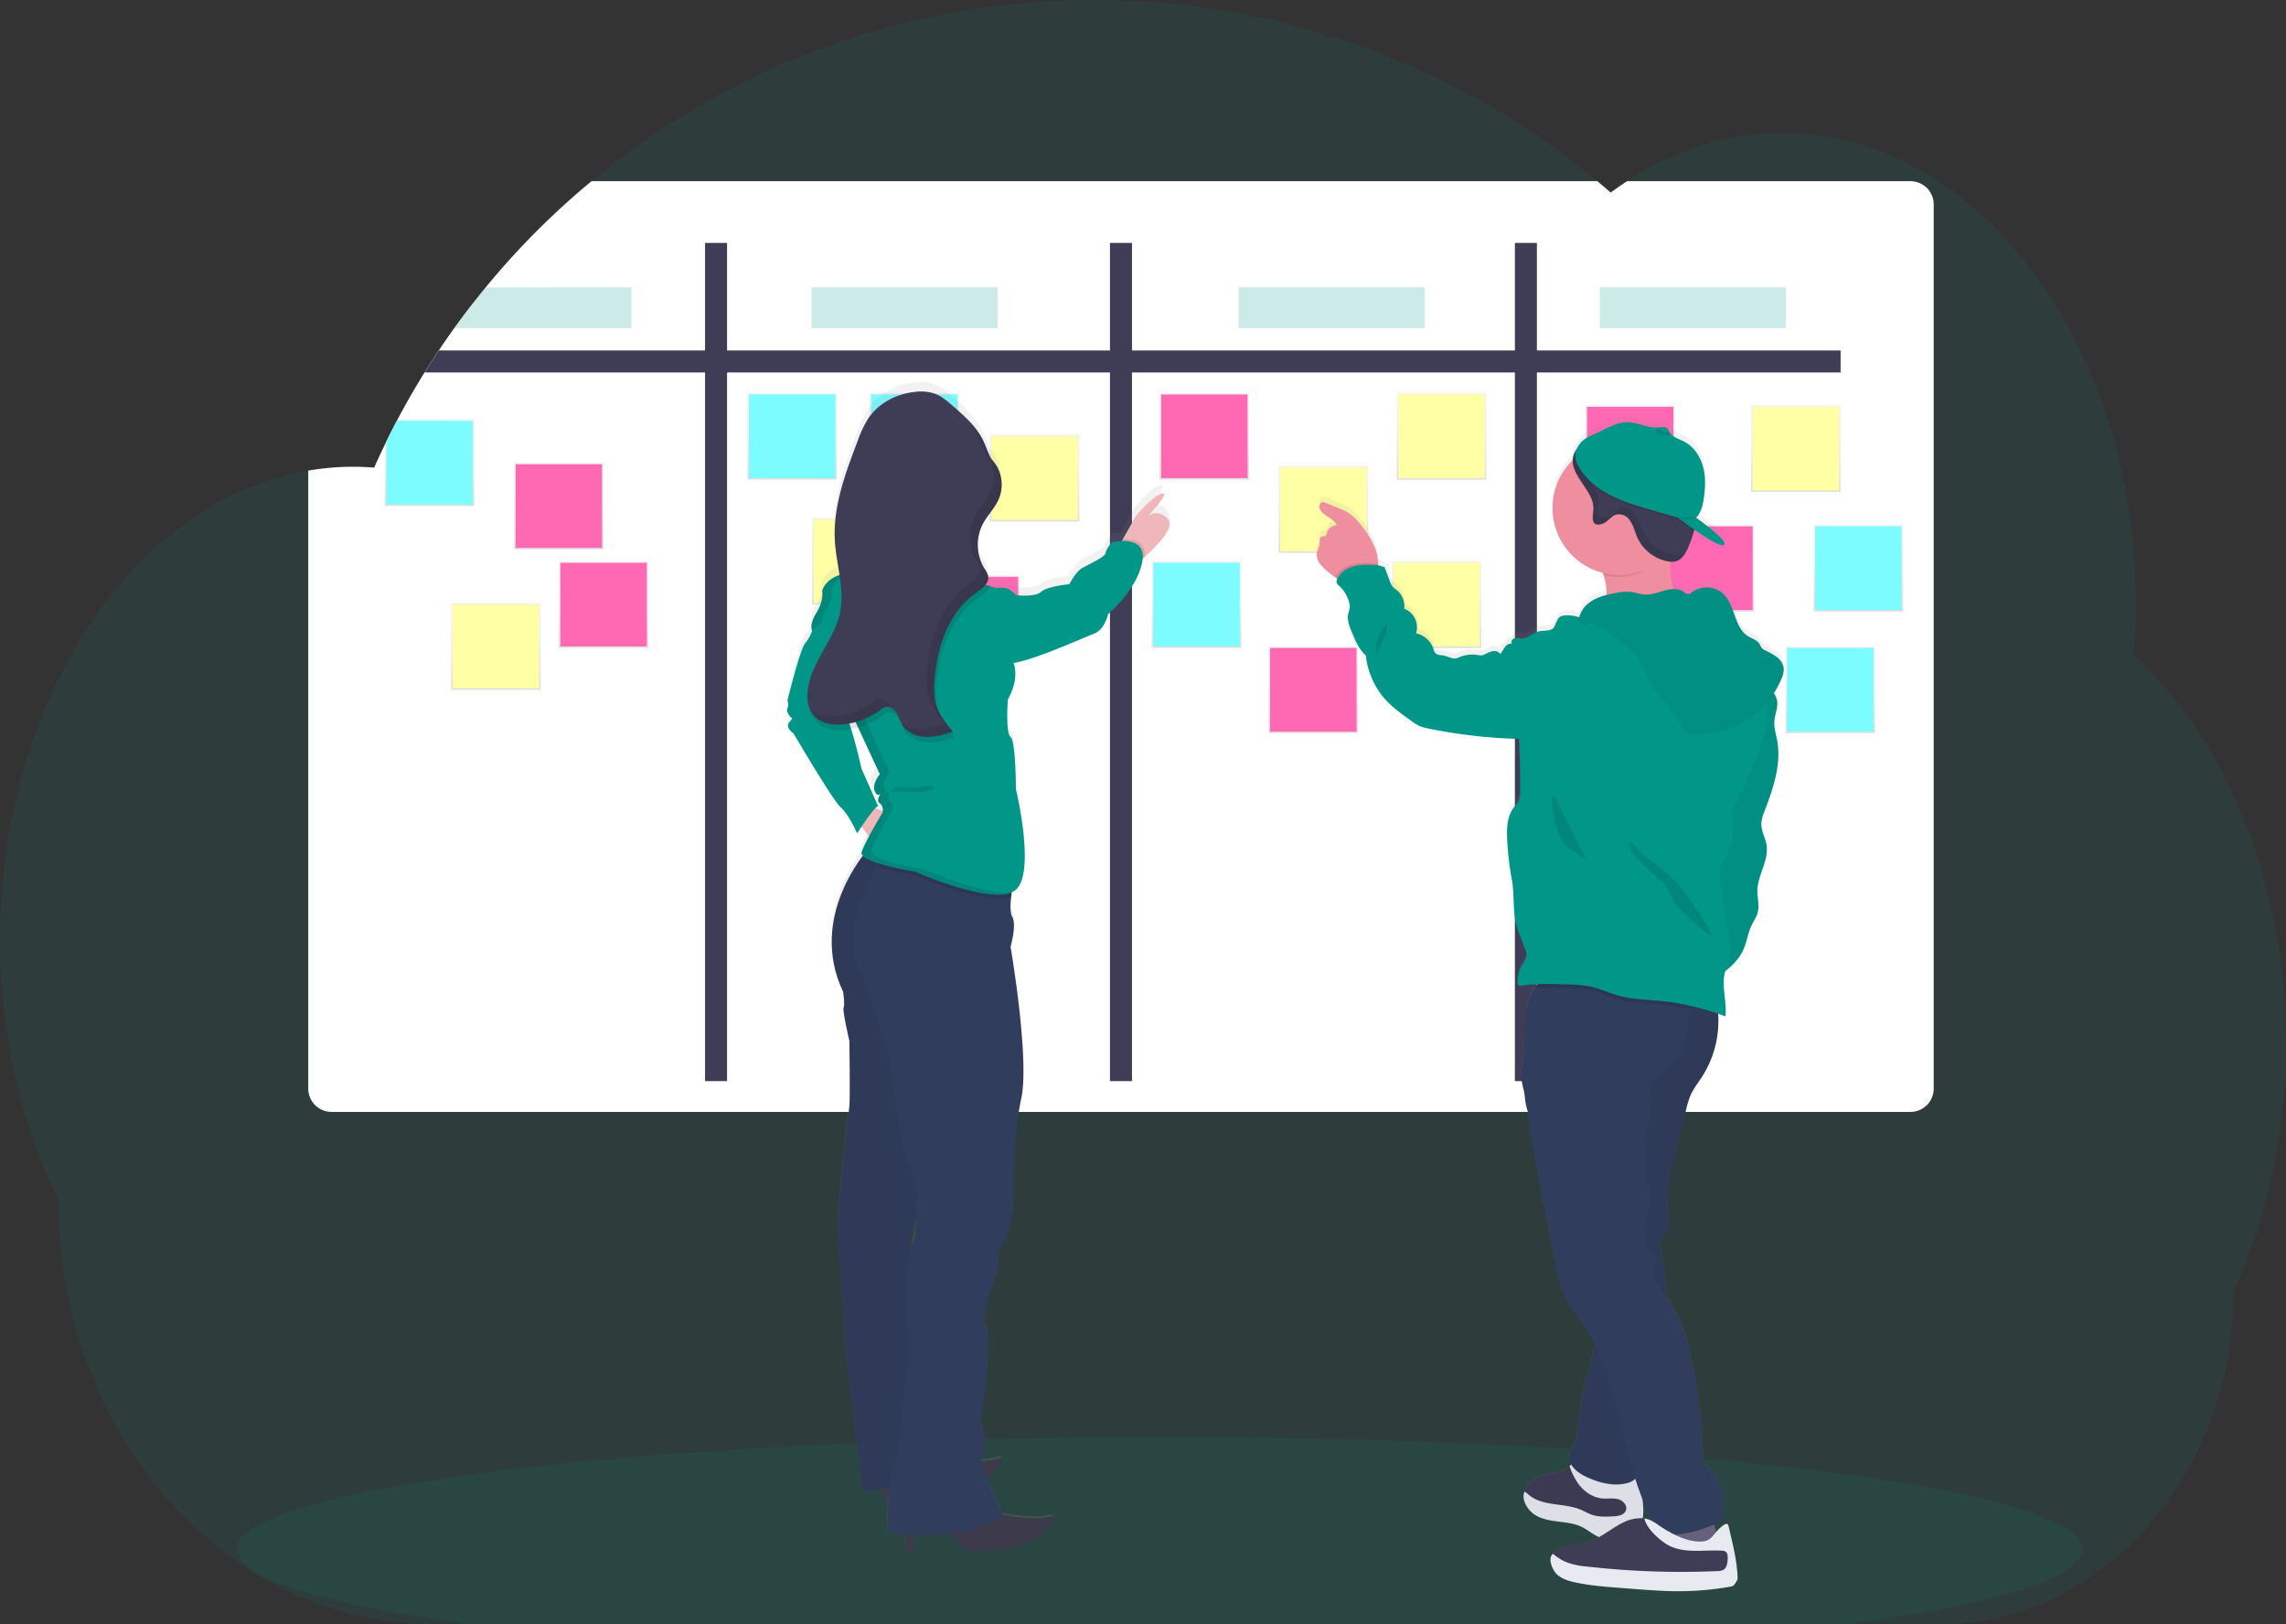 <svg id="a72efc3b-c8ca-4ac7-8d6e-ec44610d5e5f" data-name="Layer 1" xmlns="http://www.w3.org/2000/svg" xmlns:xlink="http://www.w3.org/1999/xlink" width="1177.82" height="836.94" viewBox="0 0 1177.82 836.94"><rect x="0" y="0" width="1177.82" height="836.94" fill="#333333" stroke="none"/><defs><linearGradient id="ea2a8d95-0699-482c-91e0-ca0cacc7c232" x1="232.43" y1="292.26" x2="232.43" y2="247.6" gradientUnits="userSpaceOnUse"><stop offset="0" stop-color="gray" stop-opacity="0.25"/><stop offset="0.54" stop-color="gray" stop-opacity="0.12"/><stop offset="1" stop-color="gray" stop-opacity="0.1"/></linearGradient><linearGradient id="b656a8ae-b549-4f4b-a44e-d2f1362afc31" x1="408.15" y1="247.13" x2="408.15" y2="202.46" xlink:href="#ea2a8d95-0699-482c-91e0-ca0cacc7c232"/><linearGradient id="b10a0065-53c1-4d9e-b99d-b718a629214b" x1="616.5" y1="333.84" x2="616.5" y2="289.17" xlink:href="#ea2a8d95-0699-482c-91e0-ca0cacc7c232"/><linearGradient id="bfbeeaf2-a683-44d0-8e10-e16cdf93710e" x1="829.09" y1="363.41" x2="829.09" y2="318.75" xlink:href="#ea2a8d95-0699-482c-91e0-ca0cacc7c232"/><linearGradient id="fb4cfe3a-7af2-4b22-b7a9-00d134c7f93e" x1="886.06" y1="392.32" x2="886.06" y2="347.66" xlink:href="#ea2a8d95-0699-482c-91e0-ca0cacc7c232"/><linearGradient id="bf81fb29-ed39-4b28-8488-01fed2cfb575" x1="957.49" y1="315.08" x2="957.49" y2="270.41" xlink:href="#ea2a8d95-0699-482c-91e0-ca0cacc7c232"/><linearGradient id="b71406f3-4257-4384-ba99-31ba324d4435" x1="943.03" y1="377.73" x2="943.03" y2="333.07" xlink:href="#ea2a8d95-0699-482c-91e0-ca0cacc7c232"/><linearGradient id="eb943baf-c412-4f05-8efc-9ee158cc9537" x1="471.08" y1="247.13" x2="471.08" y2="202.46" xlink:href="#ea2a8d95-0699-482c-91e0-ca0cacc7c232"/><linearGradient id="b69c398c-54a9-47dd-afd9-5e0a5757f9a8" x1="255.53" y1="355.4" x2="255.53" y2="310.73" xlink:href="#ea2a8d95-0699-482c-91e0-ca0cacc7c232"/><linearGradient id="e3af3aa4-a222-4e60-9637-0eaa2901e9f3" x1="441.44" y1="311.5" x2="441.44" y2="266.84" xlink:href="#ea2a8d95-0699-482c-91e0-ca0cacc7c232"/><linearGradient id="ad37da05-9f52-438b-b0f9-c6be067943d0" x1="681.87" y1="284.81" x2="681.87" y2="240.15" xlink:href="#ea2a8d95-0699-482c-91e0-ca0cacc7c232"/><linearGradient id="a265d039-0f6d-45fd-ab7e-3e2cd81e15a7" x1="925.27" y1="253.49" x2="925.27" y2="208.83" xlink:href="#ea2a8d95-0699-482c-91e0-ca0cacc7c232"/><linearGradient id="babc5ba7-c6fe-48e2-92bf-72856f98d351" x1="742.73" y1="247.13" x2="742.73" y2="202.46" xlink:href="#ea2a8d95-0699-482c-91e0-ca0cacc7c232"/><linearGradient id="ec9e310d-9a5b-45f6-8698-da6dc9c57588" x1="740.12" y1="333.84" x2="740.12" y2="289.17" xlink:href="#ea2a8d95-0699-482c-91e0-ca0cacc7c232"/><linearGradient id="b3661b6d-d573-4e01-a978-b086bfcbdc08" x1="533.02" y1="268.69" x2="533.02" y2="224.03" xlink:href="#ea2a8d95-0699-482c-91e0-ca0cacc7c232"/><linearGradient id="b8b14048-6787-4a2b-bd44-c1ec7ea7272f" x1="287.92" y1="283.06" x2="287.92" y2="238.4" xlink:href="#ea2a8d95-0699-482c-91e0-ca0cacc7c232"/><linearGradient id="fe094bed-fd2f-41a8-9bb1-a3b86eba6c14" x1="310.98" y1="333.84" x2="310.98" y2="289.17" xlink:href="#ea2a8d95-0699-482c-91e0-ca0cacc7c232"/><linearGradient id="b9692457-795f-4873-987a-fd1d41e3d8dd" x1="502.32" y1="341.08" x2="502.32" y2="296.42" xlink:href="#ea2a8d95-0699-482c-91e0-ca0cacc7c232"/><linearGradient id="b4b795d7-efc6-49d3-84fc-f260d7c9dd5c" x1="839.93" y1="253.49" x2="839.93" y2="208.83" xlink:href="#ea2a8d95-0699-482c-91e0-ca0cacc7c232"/><linearGradient id="e5745201-e903-41b8-9c5c-e2d7c4777962" x1="880.75" y1="315.08" x2="880.75" y2="270.41" xlink:href="#ea2a8d95-0699-482c-91e0-ca0cacc7c232"/><linearGradient id="b3cc34d3-f838-4603-bb51-088152e015c9" x1="620.53" y1="247.13" x2="620.53" y2="202.46" xlink:href="#ea2a8d95-0699-482c-91e0-ca0cacc7c232"/><linearGradient id="b3771d5f-6b05-4923-81a0-f9623be616e8" x1="676.65" y1="377.73" x2="676.65" y2="333.07" xlink:href="#ea2a8d95-0699-482c-91e0-ca0cacc7c232"/><linearGradient id="a5464100-bfa1-4039-8123-dc9b79f8f7ac" x1="378.28" y1="850.01" x2="378.28" y2="245.95" gradientTransform="matrix(-1, 0, 0, 1, 1188.16, 0)" xlink:href="#ea2a8d95-0699-482c-91e0-ca0cacc7c232"/><linearGradient id="f7a9ddad-0622-4a2a-ab1d-dd2f922ca980" x1="499.11" y1="829.74" x2="499.11" y2="228.24" gradientTransform="matrix(-1, 0, 0, 1, 1014.03, 0)" xlink:href="#ea2a8d95-0699-482c-91e0-ca0cacc7c232"/></defs><title>scrum board</title><path d="M1188.91,569.07a320.15,320.15,0,0,1-7.07,67.29q-2.38,11.11-5.53,21.78-3.9,13.3-8.92,25.79-2.55,6.36-5.39,12.5A190.7,190.7,0,0,1,1149.83,764c-14.35,38-40.48,69-73.18,87.11A137,137,0,0,1,1010,868.47H234.68c-41.44,0-79.85-14.73-111.34-39.83a205.27,205.27,0,0,1-25.57-24.35A217.49,217.49,0,0,1,69.66,764c-18.14-33.35-28.59-72.61-28.59-114.63C22.12,611,11.09,565,11.09,515.5c0-62.39,17.56-119.29,46.41-162.38a222.06,222.06,0,0,1,19.71-25.33,192.82,192.82,0,0,1,22.54-21.32,171.51,171.51,0,0,1,20-13.86c2.89-1.7,5.79-3.3,8.74-4.79q3.88-2,7.86-3.73,4.77-2.1,9.66-3.85t9.65-3.07A136.49,136.49,0,0,1,169.91,274c4-.69,8-1.2,12-1.53q4.77-.39,9.62-.45c.59,0,1.16,0,1.75,0,3.56,0,7.1.17,10.61.44.37-.86.77-1.72,1.14-2.58,1.4-3.08,2.85-6.14,4.31-9.16a.35.35,0,0,0,0-.08c.25-.52.5-1,.76-1.55,1.18-2.46,2.41-4.9,3.67-7.32.58-1.12,1.15-2.23,1.74-3.34.13-.26.26-.51.41-.77.6-1.15,1.21-2.29,1.83-3.43q4.63-8.53,9.63-16.8c.29-.47.56-.94.85-1.4.52-.85,1-1.7,1.58-2.54,1.38-2.24,2.8-4.47,4.23-6.68,1-1.56,2-3.12,3.08-4.66q3.9-5.85,8-11.55t8.52-11.4c.4-.52.8-1,1.22-1.55l4.27-5.37h0l.59-.73h0l1.55-1.89c2.29-2.79,4.64-5.55,7-8.28a402.78,402.78,0,0,1,38.3-38.55c.53-.49,1.07-1,1.6-1.42,2.54-2.21,5.12-4.39,7.7-6.53a403.55,403.55,0,0,1,44.41-32c1.06-.68,2.14-1.34,3.23-2a403.86,403.86,0,0,1,42.49-22.6Q418,62.76,430.25,58.06c5.42-2.06,10.86-4,16.37-5.84Q459.4,48,472.5,44.57a404.94,404.94,0,0,1,78.24-12.32q12-.72,24.27-.72A406.42,406.42,0,0,1,692,48.62a4.08,4.08,0,0,0,3.63,2.18H699c1.46.46,2.91.94,4.37,1.42q12.23,4.06,24.11,8.89l2,.82a405.55,405.55,0,0,1,104.56,62.86q3.51,2.89,6.92,5.87,4.14-3.07,8.42-5.87a154,154,0,0,1,34.88-17.18,138.67,138.67,0,0,1,78.24-3.54c33.25,8.15,63.35,28.37,87.66,57.12a234.54,234.54,0,0,1,26.29,38.56c.55,1,1.1,2,1.63,3a271.55,271.55,0,0,1,16.74,38.55c.17.48.34,1,.49,1.44a298.58,298.58,0,0,1,10.3,38.53c.12.66.26,1.33.38,2a317.85,317.85,0,0,1,4.92,38.55c0,.47,0,.94.08,1.41q.63,10.06.64,20.34,0,9.2-.51,18.22c0,.67-.08,1.35-.13,2-.09,1.75-.22,3.5-.35,5.24a205.42,205.42,0,0,1,21.38,23.28q4.37,5.53,8.46,11.45a249.89,249.89,0,0,1,21.8,38.55C1179.19,479.26,1188.91,522.64,1188.91,569.07Z" transform="translate(-11.09 -31.53)" fill="#009688" opacity="0.1"/><path d="M1083.91,829.83c0,14.85-45.92,28.4-121.38,38.64h-708c-75.45-10.24-121.37-23.79-121.37-38.64,0-11.31,26.64-21.87,72.7-30.79h0l1.3-.25c13-2.49,27.53-4.85,43.41-7.06l1.21-.17h0q18.9-2.61,40.21-4.93l1.34-.14q8.22-.9,16.78-1.74h0l2.2-.21c41.55-4,88.78-7.24,140-9.41h.06q10.76-.45,21.75-.84,12.22-.45,24.74-.8c6.37-.19,12.82-.35,19.29-.5h.15c29.19-.69,59.35-1.05,90.19-1.05,76.26,0,148.34,2.19,212.21,6.08h.18c9.82.6,19.46,1.23,28.86,1.91l8,.59q15.91,1.2,31,2.54h0C1007.07,793.59,1083.91,810.62,1083.91,829.83Z" transform="translate(-11.09 -31.53)" fill="#009688" opacity="0.1"/><path d="M328,136.85v30.33a4.1,4.1,0,0,1-4.1,4.11H268.38a402.78,402.78,0,0,1,38.3-38.55h17.23A4.1,4.1,0,0,1,328,136.85Z" transform="translate(-11.09 -31.53)" fill="none" stroke="#fff" stroke-miterlimit="10" opacity="0.03"/><path d="M1007.4,136.79V592.41a12,12,0,0,1-12,12H181.91a12,12,0,0,1-12-12V274c4-.69,8-1.2,12-1.53q4.77-.39,9.62-.45c.59,0,1.16,0,1.75,0,3.56,0,7.1.17,10.61.44.37-.86.77-1.72,1.14-2.58,1.4-3.08,2.85-6.14,4.31-9.16a.35.35,0,0,0,0-.08c.25-.52.5-1,.76-1.55,1.18-2.46,2.41-4.9,3.67-7.32.58-1.12,1.15-2.23,1.74-3.34.13-.26.26-.51.41-.77.6-1.15,1.21-2.29,1.83-3.43q4.63-8.53,9.63-16.8c.29-.47.56-.94.85-1.4.52-.85,1-1.7,1.58-2.54,1.38-2.24,2.8-4.47,4.23-6.68,1-1.56,2-3.12,3.08-4.66q3.9-5.85,8-11.55t8.52-11.4c.4-.52.8-1,1.22-1.55l4.27-5.37h0l.59-.73h0l1.55-1.89c2.29-2.79,4.64-5.55,7-8.28a402.78,402.78,0,0,1,38.3-38.55c.53-.49,1.07-1,1.6-1.42,2.54-2.21,5.12-4.39,7.7-6.53H834.07q3.51,2.89,6.92,5.87,4.14-3.07,8.42-5.87h146A12,12,0,0,1,1007.4,136.79Z" transform="translate(-11.09 -31.53)" fill="#fff"/><path d="M959.43,212.09v11.34H229.88c1.38-2.24,2.8-4.47,4.24-6.68,1-1.56,2-3.12,3.07-4.66Z" transform="translate(-11.09 -31.53)" fill="#3f3d56"/><rect x="581.36" y="366.94" width="431.85" height="11.34" transform="translate(1158.8 -456.2) rotate(90)" fill="#3f3d56"/><rect x="372.73" y="366.94" width="431.85" height="11.34" transform="translate(950.17 -247.57) rotate(90)" fill="#3f3d56"/><rect x="164.1" y="366.94" width="431.85" height="11.34" transform="translate(741.54 -38.94) rotate(90)" fill="#3f3d56"/><path d="M255.49,247.6v44.66H209.37v-31.6s0-.05,0-.08c.25-.52.5-1,.76-1.55,1.19-2.46,2.41-4.9,3.68-7.32.57-1.12,1.14-2.23,1.73-3.34.13-.26.27-.51.41-.77Z" transform="translate(-11.09 -31.53)" fill="url(#ea2a8d95-0699-482c-91e0-ca0cacc7c232)"/><path d="M254.7,248.37v43.12H210.17V259c1.19-2.46,2.41-4.9,3.68-7.32.57-1.12,1.14-2.23,1.73-3.34Z" transform="translate(-11.09 -31.53)" fill="#7cfcff"/><rect x="385.08" y="202.46" width="46.13" height="44.66" fill="url(#b656a8ae-b549-4f4b-a44e-d2f1362afc31)"/><rect x="385.88" y="203.23" width="44.54" height="43.12" fill="#7cfcff"/><rect x="593.43" y="289.17" width="46.13" height="44.66" fill="url(#b10a0065-53c1-4d9e-b99d-b718a629214b)"/><rect x="594.23" y="289.94" width="44.54" height="43.12" fill="#7cfcff"/><rect x="806.03" y="318.75" width="46.13" height="44.66" fill="url(#bfbeeaf2-a683-44d0-8e10-e16cdf93710e)"/><rect x="806.82" y="319.52" width="44.54" height="43.12" fill="#7cfcff"/><rect x="862.99" y="347.66" width="46.13" height="44.66" fill="url(#fb4cfe3a-7af2-4b22-b7a9-00d134c7f93e)"/><rect x="863.79" y="348.43" width="44.54" height="43.12" fill="#7cfcff"/><rect x="934.43" y="270.41" width="46.13" height="44.66" fill="url(#bf81fb29-ed39-4b28-8488-01fed2cfb575)"/><rect x="935.22" y="271.18" width="44.54" height="43.12" fill="#7cfcff"/><rect x="919.97" y="333.07" width="46.13" height="44.66" fill="url(#b71406f3-4257-4384-ba99-31ba324d4435)"/><rect x="920.76" y="333.84" width="44.54" height="43.12" fill="#7cfcff"/><rect x="448.01" y="202.46" width="46.13" height="44.66" fill="url(#eb943baf-c412-4f05-8efc-9ee158cc9537)"/><rect x="448.81" y="203.23" width="44.54" height="43.12" fill="#7cfcff"/><rect x="232.47" y="310.73" width="46.13" height="44.66" fill="url(#b69c398c-54a9-47dd-afd9-5e0a5757f9a8)"/><rect x="233.26" y="311.5" width="44.54" height="43.12" fill="#ffffa5"/><rect x="418.37" y="266.84" width="46.13" height="44.66" fill="url(#e3af3aa4-a222-4e60-9637-0eaa2901e9f3)"/><rect x="419.17" y="267.61" width="44.54" height="43.12" fill="#ffffa5"/><rect x="658.81" y="240.15" width="46.13" height="44.66" fill="url(#ad37da05-9f52-438b-b0f9-c6be067943d0)"/><rect x="659.6" y="240.92" width="44.54" height="43.12" fill="#ffffa5"/><rect x="902.2" y="208.83" width="46.13" height="44.66" fill="url(#a265d039-0f6d-45fd-ab7e-3e2cd81e15a7)"/><rect x="903" y="209.6" width="44.54" height="43.12" fill="#ffffa5"/><rect x="719.67" y="202.46" width="46.13" height="44.66" fill="url(#babc5ba7-c6fe-48e2-92bf-72856f98d351)"/><rect x="720.46" y="203.23" width="44.54" height="43.12" fill="#ffffa5"/><rect x="717.05" y="289.17" width="46.13" height="44.66" fill="url(#ec9e310d-9a5b-45f6-8698-da6dc9c57588)"/><rect x="717.85" y="289.94" width="44.54" height="43.12" fill="#ffffa5"/><rect x="509.95" y="224.03" width="46.13" height="44.66" fill="url(#b3661b6d-d573-4e01-a978-b086bfcbdc08)"/><rect x="510.75" y="224.79" width="44.54" height="43.12" fill="#ffffa5"/><rect x="264.85" y="238.4" width="46.13" height="44.66" fill="url(#b8b14048-6787-4a2b-bd44-c1ec7ea7272f)"/><rect x="265.65" y="239.17" width="44.54" height="43.12" fill="#ff69b4"/><rect x="287.92" y="289.17" width="46.13" height="44.66" fill="url(#fe094bed-fd2f-41a8-9bb1-a3b86eba6c14)"/><rect x="288.71" y="289.94" width="44.54" height="43.12" fill="#ff69b4"/><rect x="479.26" y="296.42" width="46.13" height="44.66" fill="url(#b9692457-795f-4873-987a-fd1d41e3d8dd)"/><rect x="480.05" y="297.19" width="44.54" height="43.12" fill="#ff69b4"/><rect x="816.86" y="208.83" width="46.13" height="44.66" fill="url(#b4b795d7-efc6-49d3-84fc-f260d7c9dd5c)"/><rect x="817.66" y="209.6" width="44.54" height="43.12" fill="#ff69b4"/><rect x="857.68" y="270.41" width="46.13" height="44.66" fill="url(#e5745201-e903-41b8-9c5c-e2d7c4777962)"/><rect x="858.48" y="271.18" width="44.54" height="43.12" fill="#ff69b4"/><rect x="597.46" y="202.46" width="46.13" height="44.66" fill="url(#b3cc34d3-f838-4603-bb51-088152e015c9)"/><rect x="598.26" y="203.23" width="44.54" height="43.12" fill="#ff69b4"/><rect x="653.59" y="333.07" width="46.13" height="44.66" fill="url(#b3771d5f-6b05-4923-81a0-f9623be616e8)"/><rect x="654.38" y="333.84" width="44.54" height="43.12" fill="#ff69b4"/><path d="M930.21,373.5a8.83,8.83,0,0,0-3.52-5.92,35.06,35.06,0,0,0-6.12-3.54,5,5,0,0,1-1.78-1.27,15.91,15.91,0,0,1-1-1.92c-1.2-2.09-3.8-2.75-5.84-4-3.64-2.21-5.32-6.13-6.83-10.25-.1-.26-.18-.52-.28-.77-1.47-4.08-2.87-8.26-5.92-11.12a12.7,12.7,0,0,0-15.88-.85,3.74,3.74,0,0,1-2.24,1.11,4.23,4.23,0,0,1-2.15-1.16,8.77,8.77,0,0,0-5.36-1.48,51.08,51.08,0,0,1-1.51-11.15v-.1s0,0,0,0a0,0,0,0,1,0,0,0,0,0,0,1,0,0h0a.15.15,0,0,1,0-.07h0c0-.93,0-1.85,0-2.78H872l.41,0a7.15,7.15,0,0,0,2.21-.25,6,6,0,0,0,.87-.32h0c2.69-1.27,4.32-4.27,5.53-7.11.8-1.88,1.54-3.81,2.17-5.78.08-.25.15-.5.24-.76h0c.11-.4.24-.81.34-1.22,0-.13.07-.26.1-.39s.07-.25.1-.38l.09-.42.51.36h0l.09.05,1.1.77c5.16,3.53,10.58,6.86,12.82,6.94h0a1.16,1.16,0,0,0,.66-.13c1.45-.8-1.33-3.78-4.82-6.81-.29-.26-.6-.51-.91-.77-2.59-2.19-5.38-4.31-7-5.53l-1.5-1.09c2-1.83,3.16-5.11,3.68-8a62.07,62.07,0,0,0,.94-8.39v-.14a33.85,33.85,0,0,0-.81-9c-1.36-5.72-4.8-11.18-10-13.86-1.5-.78-3.21-1.39-4.69-2.23-.28-.16-.53-.33-.79-.5h0a6.94,6.94,0,0,1-1.3-1.11,4.53,4.53,0,0,1-.66-.9,2.68,2.68,0,0,1-.26-.47,6.06,6.06,0,0,0-.74-1.43c-1-1.11-2.68-.78-4.13-.6l-.48,0h-.39l-.38,0c-5.19.12-10.2-2.78-15.45-2.78-5.74,0-10.63,3.33-15.69,5.61-1,.47-2,.89-2.89,1.32-.76.36-1.47.72-2.16,1.11h0a9.21,9.21,0,0,0-.78.49h0a11.1,11.1,0,0,0-4.28,5,10.3,10.3,0,0,0-2.11,4.07,10.06,10.06,0,0,0-.27,2.09A34.67,34.67,0,0,0,811,290.37c0,.49,0,1,0,1.44v.07a34.7,34.7,0,0,0,24.69,31.76h0c.39.12.79.24,1.2.34.1.34.24.68.34,1,.21.65.41,1.29.56,1.94h0c.1.32.17.65.24,1a27.07,27.07,0,0,1,.72,6.79c0,.2,0,.39,0,.6,0,0,0,0,0,0h0s0,.05,0,.07a26.36,26.36,0,0,0-7.5,3,14.47,14.47,0,0,0-6.31,7.77,6.23,6.23,0,0,0-.2.73,20.08,20.08,0,0,0-5.71-1c-1.77-.06-3.75.13-4.92,1.47a4.44,4.44,0,0,0-.91,1.89c-.68.61-.8,1.68-1.27,2.5-1.46,2.56-5.26,1.72-8.12,2.42a5.63,5.63,0,0,0-.85.28h0c-2.71,1-5,3.4-7.88,3.42a20.13,20.13,0,0,0-3.45-.19l-.21.05c-1.19.3-2.14,1.94-1.22,2.76-1.41-.32-2.79.63-3.69,1.77s-1.45,2.5-2.42,3.57a3.74,3.74,0,0,0-3.79-1.47,13.74,13.74,0,0,0-4,1.58,5.49,5.49,0,0,1-1.77.62,7.66,7.66,0,0,1-2.13-.19,17.2,17.2,0,0,0-10.09,1.41c-2.76,1.31-5.43-1.1-8.48-1.29a4.7,4.7,0,0,1-3.1-1,1.34,1.34,0,0,1-.23-.25,4.51,4.51,0,0,1-.44-.77c-.2-.46-.33-1-.5-1.43a12.15,12.15,0,0,0-8.39-7.76l-.5-.12a8.85,8.85,0,0,0,.42-1.76s0,0,0,0a0,0,0,0,0,0,0,10.39,10.39,0,0,0-6.51-11,11,11,0,0,0-3.8-9.63,16.84,16.84,0,0,1-1.82-1.43l-.1-.08a4.64,4.64,0,0,1-.69-.91s0,0,0,0a14.07,14.07,0,0,1-1.06-2.33c-.89-2.38-1.8-4.76-2.69-7.14-1.2-.24-2.13-.74-3.27-.93,0-.24,0-.48,0-.73a23.72,23.72,0,0,0-1.23-7.17,33.1,33.1,0,0,0-3.89-7.72v0c-.25-.4-.51-.79-.78-1.18h0c-.34-.53-.71-1-1.07-1.56-2.58-3.59-5.45-7.14-9.27-9.31a36.14,36.14,0,0,0-3.95-1.82l-7-2.87a3.29,3.29,0,0,0-1.25-.34c-1.68,0-2.13,2.31-1.46,3.9a3.94,3.94,0,0,0,.29.54c2.13,3.12,6.9,4,8.23,7.53a4.81,4.81,0,0,0-1.83.39,5.3,5.3,0,0,0-3.13,3.48,2.87,2.87,0,0,1-.66,1.56c-.63.49-1.58.21-2.27.59-1.24.66-.71,2.51-.84,3.91-.12,1.25-.89,2.33-1.27,3.52a6.2,6.2,0,0,0-.15,2.84l.06.3v0a3.43,3.43,0,0,0,.09.44A9.06,9.06,0,0,0,691,319a22.43,22.43,0,0,0,4.56,4.62c1.14.94,2.3,1.89,3.52,2.75.35.24.69.47,1,.7a1.18,1.18,0,0,0-.11.19c0,.14-.11.28-.17.43h0s0,0,0,0a2.2,2.2,0,0,0-.12,1.24,2,2,0,0,0,.39.82l0,0a7.47,7.47,0,0,0,.88.9,18,18,0,0,1,5.48,9.9,6.06,6.06,0,0,1-.08,2.24h0v0a18.42,18.42,0,0,0-.89,4.54,7.14,7.14,0,0,0,.14,1.12v0a23.74,23.74,0,0,0,1.58,5.17c1.86,4.72,3.83,9.6,7.54,13a42.1,42.1,0,0,0,8.46,20.83c3.89,5,9.1,8.78,14.25,12.49a26.68,26.68,0,0,0,5.26,3.3,30.26,30.26,0,0,0,5.22,1.41,268,268,0,0,0,43.65,5.1l2,.07h.1c0,.77.07,1.54.1,2.31q.51,11.53.47,23.08v.73c0,.45,0,.89,0,1.34a11.59,11.59,0,0,1-.62,4.43,12.83,12.83,0,0,1-2.08,3c-.19.24-.4.49-.59.74-3,4-3.58,9.33-3.48,14.47v.09c0,.77,0,1.54.08,2.3A157.19,157.19,0,0,0,790,482.8c1.18,6.42.68,13.34,1.6,19.84a32,32,0,0,0,1.6,6.52q1.81,4.87,3.62,9.73a8.54,8.54,0,0,1,.72,2.87,4.8,4.8,0,0,1-.07.93h0v0c-.32,1.73-1.49,3.27-2.39,4.83a16.72,16.72,0,0,0-2.11,8.84c0,.08,0,.16,0,.25h0a1.44,1.44,0,0,0,.24.72c.39.54,1.21.49,1.86.39a74.12,74.12,0,0,1,7.85-.73h0l.28,0c-.09.11-.19.22-.28.34h0c-.3.41-.6.85-.89,1.33h0l-.14.24a30,30,0,0,0-1.73,3.54,33.47,33.47,0,0,0-2.3,6.35,5.8,5.8,0,0,0-.23,1c-.16.66-.3,1.32-.4,2a63.51,63.51,0,0,0-.72,10.4v.62c0,.22,0,.43,0,.65,0,0,0,0,0,.06v.11c-.08,1.55-.16,3.12-.25,4.64-.29,5.56-.63,10.55-1.19,12.28a10.1,10.1,0,0,0-.34,3.4V584a27.84,27.84,0,0,0,.64,4.53c.31,1.58.72,3.21,1.13,4.82l0,.16c0,.6.06,1.19.12,1.78v.08a29.36,29.36,0,0,0,1.59,7.73s0,.08,0,.12c0,.4,0,.79,0,1.19a1.34,1.34,0,0,0,0,.2v0c0,.72.09,1.45.16,2.17.22,2.11.57,4.21,1,6.31,0,.12,0,.23,0,.35q3,16.66,6.1,33.31c.12.67.25,1.33.38,2q3.36,17.82,7,35.59c.21,1,.4,2,.62,3,.11.47.21.95.33,1.42s.28,1.15.42,1.72a49.45,49.45,0,0,0,9.11,18,82.34,82.34,0,0,1,9.5,15.22c0,.15-.07.29-.11.44h0c-.22,1.06-.46,2.11-.71,3.16l-.06.24c-2.66,11.29-6.21,22.42-7.44,34-.09.83-.16,1.66-.24,2.5-.36,3.79-.71,7.6-2.2,11.08-.43,1-.95,1.95-1.4,2.94a10.69,10.69,0,0,0-1.07,3.63,2.79,2.79,0,0,0,0,.5.57.57,0,0,0,0,.13.43.43,0,0,0,0,.05s0,0,0,0a7.22,7.22,0,0,0,1,3.54l-.13.1c-.27.21-.53.41-.78.62l-.5.42c-3.45,2.74-8.07,3.3-12.34,4.41s-8.83,3.36-10.15,7.58c-.08.27-.14.54-.2.82a2.76,2.76,0,0,0-.06.4s0,0,0,0v0a7.28,7.28,0,0,0-.09,1.23v.09a1.23,1.23,0,0,0,0,.19,11.39,11.39,0,0,0,5,8.35c3.54,2.43,8,3.19,12.2,3.74s8.64,1,12.5,2.87c3.32,1.65,6.13,4.36,9.65,5.55.21.07.42.11.64.17l-.19.11c-.48.29-1,.57-1.45.83l-.78.43a36.56,36.56,0,0,1-11.65,3.71c-4.12.57-9,.84-11.13,4.42v0a.71.71,0,0,0-.08.18h0a2.38,2.38,0,0,0-.23.55l0,.08a1.17,1.17,0,0,0-.09.24,1.43,1.43,0,0,0-.09.27,1.89,1.89,0,0,1,0,.23,4.28,4.28,0,0,0-.17.79,6.62,6.62,0,0,0,.07,2.08,9.32,9.32,0,0,0,2.69,4.87c2.5,2.35,6,3.37,9.28,4.1,7.59,1.67,15.35,2.27,23.1,2.87l7.53.58c2.69.21,5.39.41,8.08.6,1.91.12,3.82.24,5.73.33s3.64.15,5.46.19h.08c.92,0,1.84,0,2.76,0h0q7,0,13.91-.59c4.47-.4,8.89-1,13.29-1.78a3,3,0,0,0,2.16-1,2,2,0,0,0,.13-.25.85.85,0,0,0,.06-.17.36.36,0,0,0,0-.09,1.29,1.29,0,0,0,0-.19,2.54,2.54,0,0,0,0-.29v-.09c0-.21,0-.42,0-.62,0-.95,0-1.89-.07-2.84,0-.17,0-.35,0-.52l0-.64-.06-1.17c-.07-1.14-.14-2.29-.24-3.43l-.12-1.36c0-.15,0-.3,0-.45,0-.34-.06-.68-.1-1,0-.19,0-.39-.07-.59l-.18-1.61c-.14-1.18-.3-2.35-.47-3.52q-.55-3.84-1.35-7.63s0,0,0-.07,0,0,0-.06c-.19-.86-.38-1.71-.56-2.56-.63-2.7-4.31,1-6.37,3.31-.27-1.29-.55-2.57-.89-3.82h0s0-.1,0-.15c.55-.25,1.09-.51,1.62-.77a5.76,5.76,0,0,0,3-2.48,4.31,4.31,0,0,0,.32-1.34,5.87,5.87,0,0,0,0-.84c0-.22,0-.44,0-.66-.3-5.94-.66-12.09-3.48-17.3a36.8,36.8,0,0,0-6.87-8.38c0-.64-.07-1.28-.1-1.92-.3-6.36-.73-12.72-1.33-19.07a278,278,0,0,0-5.31-34.47c-.71-3.07-1.43-6.14-2.32-9.17,0,0,0,0,0,0A60,60,0,0,0,872.1,703c-.67-1-1.39-2-2.12-3q-.32-5.62-1-11.26c-.6-5.16-1.4-10.3-2.25-15.39-.07-.48-.16-1-.21-1.47v-.08a4.84,4.84,0,0,1,.24-2,11.83,11.83,0,0,1,2-2.69,11.37,11.37,0,0,0,2.11-7,2.81,2.81,0,0,0,0-.29c0-2.65-.39-5.45-.57-8.08,0-.74-.07-1.47-.07-2.21h0v-.08a0,0,0,0,0,0,0h0c0-.11,0-.22,0-.33,0-.77,0-1.53.05-2.29.28-5.9,1.68-11.76,3-17.52,1.43-6,2.88-11.91,4.3-17.87h0c.57-2.32,1.13-4.65,1.67-7,.21-.83.41-1.65.6-2.48a43.88,43.88,0,0,1,2.32-7.57c1.52-3.43,3.89-6.4,5.92-9.55a53.55,53.55,0,0,0,8.35-28.43h0a.17.17,0,0,0,0-.07s0-.08,0-.12a1.34,1.34,0,0,0,0-.2c0-.68,0-1.35,0-2h0c0-.52,0-1-.09-1.58,1.24.44,2.49.89,3.72,1.37a21.08,21.08,0,0,0,.16-2.26v-.08c.1-4.63-.91-9.55-1-14.21a.66.66,0,0,1,0-.14v-.13a24.61,24.61,0,0,1,.31-4.57,18.39,18.39,0,0,1,.51-2.07c.35-.28.7-.56,1-.85l0,0a28.73,28.73,0,0,0,8.25-10.22c1.8-4,2.32-8.57,4.2-12.57,1.06-2.25,2.56-4.33,3.19-6.75a10.82,10.82,0,0,0,.33-2.26v-.12a74.36,74.36,0,0,0-.5-7.54v0c0-.4,0-.81,0-1.21.1-6.94,4.42-13.44,4.9-20.21v-.09a16.22,16.22,0,0,0-.16-3.4c-.53-3.37-2.32-6.52-2.65-9.88,0,0,0,0,0,0v0a8,8,0,0,1-.06-1.29,19.64,19.64,0,0,1,1.57-6.07c3.49-9.23,6.94-18.94,7.2-28.67a.27.27,0,0,0,0-.09v-.21a36.09,36.09,0,0,0-.61-7.95c-.46-2.55-1.21-5.07-1.41-7.63a16.36,16.36,0,0,1,0-2c.16-2.81,1.19-5.56,1.46-8.32,0,0,0,0,0,0a11.36,11.36,0,0,0,0-2.67,8.42,8.42,0,0,0-.9-2.64h0a8.37,8.37,0,0,0-.76-1.2,45.55,45.55,0,0,0,4.07-7.8,14.6,14.6,0,0,0,1-3.2,0,0,0,0,1,0,0A7.41,7.41,0,0,0,930.21,373.5ZM861.79,814.72h0l-.1-.06a12.49,12.49,0,0,0-3.33-.95c-.28,0-.57-.06-.85-.08h-.06a16.57,16.57,0,0,0,.33-2.83c0-.56,0-1.13,0-1.7,0-.26,0-.52,0-.79,0-.11,0-.21,0-.32,0-.56-.05-1.13-.09-1.69s-.11-1.22-.15-1.83h0v0a2.62,2.62,0,0,1,0-.28c.13.38.27.76.43,1.14q1.85,4.82,4,9.49Zm23.15-519.36h0s0,0,0,0Z" transform="translate(-11.09 -31.53)" fill="url(#a5464100-bfa1-4039-8123-dc9b79f8f7ac)"/><path d="M838.79,337.4c-.13,5.07-1.85,10-2.12,15.06,15,.74,29.69-6.51,44.48-4.29-4.13-2.67-6.34-7.5-7.64-12.25a50.61,50.61,0,0,1-1.46-18.82,7.59,7.59,0,0,1,.18-1c.55-2.48,2-6,1.59-7.95-.5-2.58-2.94-2.07-5.13-1.92a194.12,194.12,0,0,0-19.94,2.57c-1.72.3-18.47,4.48-18.72,4.05,2.76,4.77,5.57,9.73,7.25,14.93A29.09,29.09,0,0,1,838.79,337.4Z" transform="translate(-11.09 -31.53)" fill="#ee8e9e"/><path d="M691,321.72a21.66,21.66,0,0,0,4.57,4.6c1.13.93,2.29,1.88,3.51,2.73a15,15,0,0,0,7.47,3c3.56.24,11.12-1.85,13.33-4.9a8.82,8.82,0,0,0,1.27-5.1,23.64,23.64,0,0,0-1.22-7.14,39.71,39.71,0,0,0-5.77-10.42c-2.57-3.58-5.43-7.1-9.26-9.27a35.92,35.92,0,0,0-3.94-1.81l-7-2.86a3.51,3.51,0,0,0-1.27-.33c-1.87,0-2.21,2.87-1.15,4.41,2.12,3.11,6.89,4,8.23,7.5a5.34,5.34,0,0,0-5,3.84,2.74,2.74,0,0,1-.67,1.56c-.61.49-1.57.21-2.27.58-1.23.66-.69,2.5-.82,3.9-.12,1.24-.9,2.31-1.28,3.5A7.44,7.44,0,0,0,691,321.72Z" transform="translate(-11.09 -31.53)" fill="#ee8e9e"/><path d="M897,830.52c-1.15-1.15-3-.95-4.64-.7a172.4,172.4,0,0,1-26.07,2.11c-1.09-5.34,2.08-10.53,3.1-15.88a14,14,0,0,1,1-4c1.22-2.36,4-3.44,6.6-4,4.7-1,12-2.74,14.67,2C894.85,815.76,895.86,824.18,897,830.52Z" transform="translate(-11.09 -31.53)" fill="#65617d"/><path d="M801.49,810.36c3.54,2.42,7.94,3.17,12.2,3.72s8.64.95,12.5,2.85c3.33,1.64,6.13,4.34,9.66,5.52,3.2,1.07,6.7.78,10,.16,4-.74,8.18-2.19,10.32-5.61,1.91-3,1.7-6.89,1.44-10.47-.31-4-.6-8.1-.9-12.15a5.93,5.93,0,0,0-.75-2.94c-2.87-4.17-9.83,1.75-13.55,1.74-5.91,0-12.25-3.2-16.5-7.12a5,5,0,0,0-1.28-1c-1.69-.76-3.37.64-4.87,1.86-.16.14-.33.27-.5.4-3.45,2.74-8.07,3.29-12.33,4.4s-8.83,3.34-10.15,7.54a6,6,0,0,0-.2.81C795.82,804,798.18,808.09,801.49,810.36Z" transform="translate(-11.09 -31.53)" fill="#3f3d56"/><path d="M801.49,810.36c3.54,2.42,7.94,3.17,12.2,3.72s8.64.95,12.5,2.85c3.33,1.64,6.13,4.34,9.66,5.52,3.2,1.07,6.7.78,10,.16,4-.74,8.18-2.19,10.32-5.61,1.91-3,1.7-6.89,1.44-10.47-.31-4-.6-8.1-.9-12.15a5.93,5.93,0,0,0-.75-2.94c-2.87-4.17-9.83,1.75-13.55,1.74-5.91,0-12.25-3.2-16.5-7.12a5,5,0,0,0-1.28-1c-1.69-.76-3.37.64-4.87,1.86-.16.14-.33.27-.5.4-3.45,2.74-8.07,3.29-12.33,4.4s-8.83,3.34-10.15,7.54a6,6,0,0,0-.2.81C795.82,804,798.18,808.09,801.49,810.36Z" transform="translate(-11.09 -31.53)" opacity="0.05"/><path d="M801.49,811.72c3.54,2.42,7.94,3.17,12.2,3.72s8.64.95,12.5,2.85c3.33,1.65,6.13,4.34,9.66,5.52,3.2,1.07,6.7.78,10,.16a16.56,16.56,0,0,0,10.32-7c1.91-3,1.7-6.89,1.44-10.47-.31-4-.6-8.1-.9-12.15a5.93,5.93,0,0,0-.75-2.94c-2.87-4.17-9.83,1.75-13.55,1.74-5.91,0-12.25-3.2-16.5-7.12a5,5,0,0,0-1.28-1c-1.69-.76-3.37.64-4.87,1.86a35,35,0,0,0,4.15,8.56c3,4.39,7.72,7.75,13,8.14,2.64.19,5.35-.33,7.9.35s4.93,3.29,4,5.77-4,3-6.58,3.09c-3.61.19-7.31.37-10.73-.75-2.09-.7-4-1.85-6-2.7-8.65-3.59-19.58-1.58-26.73-7.64a15.19,15.19,0,0,0-2.18-1.67C794.72,804,798.18,809.45,801.49,811.72Z" transform="translate(-11.09 -31.53)" fill="#e8eaf2"/><path d="M801.49,811.72c3.54,2.42,7.94,3.17,12.2,3.72s8.64.95,12.5,2.85c3.33,1.65,6.13,4.34,9.66,5.52,3.2,1.07,6.7.78,10,.16a16.56,16.56,0,0,0,10.32-7c1.91-3,1.7-6.89,1.44-10.47-.31-4-.6-8.1-.9-12.15a5.93,5.93,0,0,0-.75-2.94c-2.87-4.17-9.83,1.75-13.55,1.74-5.91,0-12.25-3.2-16.5-7.12a5,5,0,0,0-1.28-1c-1.69-.76-3.37.64-4.87,1.86a35,35,0,0,0,4.15,8.56c3,4.39,7.72,7.75,13,8.14,2.64.19,5.35-.33,7.9.35s4.93,3.29,4,5.77-4,3-6.58,3.09c-3.61.19-7.31.37-10.73-.75-2.09-.7-4-1.85-6-2.7-8.65-3.59-19.58-1.58-26.73-7.64a15.19,15.19,0,0,0-2.18-1.67C794.72,804,798.18,809.45,801.49,811.72Z" transform="translate(-11.09 -31.53)" opacity="0.05"/><path d="M895.39,546.93a53.18,53.18,0,0,1-7.3,39.26c-2,3.14-4.4,6.09-5.92,9.5a43.83,43.83,0,0,0-2.32,7.54l-6.56,27.19c-1.78,7.34-3.56,14.82-3,22.35.37,5.25,1.69,11.15-1.54,15.3a11.25,11.25,0,0,0-2,2.68,6.85,6.85,0,0,0,0,3.54c3.32,19.74,5.79,40.37-.21,59.47-5.44,17.31-5.76,36.49-10.38,54-.57,2.18-1.23,4.47-2.88,6a9.39,9.39,0,0,1-4.3,2c-6.82,1.63-14-.28-20.38-3.22-4.47-2.07-9.28-5.7-8.9-10.61.19-2.34,1.55-4.39,2.48-6.54,1.81-4.22,2-8.93,2.45-13.5,1.23-11.48,4.77-22.55,7.44-33.78s4.49-22.95,2.23-34.27a299.55,299.55,0,0,0-22-67.82,8.07,8.07,0,0,0-2-3c-.9-.74-2.09-1.08-2.86-2s-1-2.32-1.3-3.55c-1-3.58-3.95-6.22-5.93-9.37-5-7.94-3.42-18.12-3.23-27.5.18-9.13-1.13-18.34.36-27.34s6.65-18.2,15.33-21c4.3-1.39,8.95-1.08,13.45-.63C849.86,534,873,538.37,895.39,546.93Z" transform="translate(-11.09 -31.53)" fill="#303d5c"/><path d="M895.39,546.93a53.18,53.18,0,0,1-7.3,39.26c-2,3.14-4.4,6.09-5.92,9.5a43.83,43.83,0,0,0-2.32,7.54l-6.56,27.19c-1.78,7.34-3.56,14.82-3,22.35.37,5.25,1.69,11.15-1.54,15.3a11.25,11.25,0,0,0-2,2.68,6.85,6.85,0,0,0,0,3.54c3.32,19.74,5.79,40.37-.21,59.47-5.44,17.31-5.76,36.49-10.38,54-.57,2.18-1.23,4.47-2.88,6a9.39,9.39,0,0,1-4.3,2c-6.82,1.63-14-.28-20.38-3.22-4.47-2.07-9.28-5.7-8.9-10.61.19-2.34,1.55-4.39,2.48-6.54,1.81-4.22,2-8.93,2.45-13.5,1.23-11.48,4.77-22.55,7.44-33.78s4.49-22.95,2.23-34.27a299.55,299.55,0,0,0-22-67.82,8.07,8.07,0,0,0-2-3c-.9-.74-2.09-1.08-2.86-2s-1-2.32-1.3-3.55c-1-3.58-3.95-6.22-5.93-9.37-5-7.94-3.42-18.12-3.23-27.5.18-9.13-1.13-18.34.36-27.34s6.65-18.2,15.33-21c4.3-1.39,8.95-1.08,13.45-.63C849.86,534,873,538.37,895.39,546.93Z" transform="translate(-11.09 -31.53)" opacity="0.05"/><path d="M798.31,604.16a57.7,57.7,0,0,0,1.2,10.54q6.3,35.35,13.43,70.54c.42,2,.83,4.07,1.38,6.07a49.31,49.31,0,0,0,9.1,17.9c19.8,24.68,21.51,60.53,32.26,90.3.72,2,1.45,4,2.22,6a147.28,147.28,0,0,0,6.63,14.79,4.2,4.2,0,0,0,1.36,1.77,4.09,4.09,0,0,0,2.16.42A63,63,0,0,0,896,816.16a5.81,5.81,0,0,0,3-2.46,6.05,6.05,0,0,0,.31-2.84c-.3-5.9-.66-12-3.47-17.2a36.9,36.9,0,0,0-6.88-8.34c-.84-18.52-2.67-37.08-6.74-55.17-2.09-9.25-4.68-18.6-10-26.42-4-5.77-9.64-11.46-8.94-18.43.31-3,1.59-6.86-.9-8.66-1.09-.79-2.7-.89-3.43-2a3.79,3.79,0,0,1-.48-1.72,42.66,42.66,0,0,1,.88-14.29c.72-3.1,1.8-6.14,2.13-9.31s-.23-6.62-2.34-9c-.13-6.36,0-13-.09-19.3-.06-3.63-.13-7.31.89-10.78.49-1.67,1.22-3.26,1.59-5,1.33-6.1-2-13.42,2-18.26,1.65-2,4.19-3,6.34-4.46,4.31-2.88,7.13-7.58,8.7-12.51s2-10.15,2.47-15.32a15.94,15.94,0,0,0,0-3.31,5.93,5.93,0,0,0-.44-1.65c-1.23-2.76-4.53-3.83-7.47-4.54a241.41,241.41,0,0,0-57-6.66c-7.1-4.84-11.1-3.11-14.11,2a53.21,53.21,0,0,0-4,9.81c-1.38,4.15-1.46,27.41-2.8,31.58C793.35,587.38,798.38,598.46,798.31,604.16Z" transform="translate(-11.09 -31.53)" fill="#303d5c"/><path d="M926.7,392.54c.53,3.66-1.23,7.26-1.43,10.95-.17,3.22.86,6.37,1.45,9.55,2.29,12.4-2.11,24.95-6.6,36.73a18.9,18.9,0,0,0-1.56,6c-.12,3.85,2.09,7.37,2.7,11.17,1.27,8-4.61,15.49-4.74,23.58,0,3.72,1.12,7.51.19,11.11-.62,2.41-2.12,4.47-3.19,6.72-1.89,4-2.39,8.49-4.2,12.5-3.25,7.26-10.25,12-16.9,16.35-3.79-1.26-7.89-2.76-10-6.17a15.19,15.19,0,0,1-1.73-5.41c-1.44-8.27-1.39-16.71-1.34-25.1A155.85,155.85,0,0,1,880.53,479c1.34-9.12,4.3-17.91,6.42-26.88,2.68-11.31,4-23,8.22-33.85,3.66-9.54,9.37-18.1,15.38-26.29,2.29-3.13,4.1-7.6,8.55-6.88A9.32,9.32,0,0,1,926.7,392.54Z" transform="translate(-11.09 -31.53)" fill="#009688"/><path d="M926.7,392.54c.53,3.66-1.23,7.26-1.43,10.95-.17,3.22.86,6.37,1.45,9.55,2.29,12.4-2.11,24.95-6.6,36.73a18.9,18.9,0,0,0-1.56,6c-.12,3.85,2.09,7.37,2.7,11.17,1.27,8-4.61,15.49-4.74,23.58,0,3.72,1.12,7.51.19,11.11-.62,2.41-2.12,4.47-3.19,6.72-1.89,4-2.39,8.49-4.2,12.5-3.25,7.26-10.25,12-16.9,16.35-3.79-1.26-7.89-2.76-10-6.17a15.19,15.19,0,0,1-1.73-5.41c-1.44-8.27-1.39-16.71-1.34-25.1A155.85,155.85,0,0,1,880.53,479c1.34-9.12,4.3-17.91,6.42-26.88,2.68-11.31,4-23,8.22-33.85,3.66-9.54,9.37-18.1,15.38-26.29,2.29-3.13,4.1-7.6,8.55-6.88A9.32,9.32,0,0,1,926.7,392.54Z" transform="translate(-11.09 -31.53)" opacity="0.05"/><path d="M830,312.81c2.76,4.77,5.57,9.73,7.25,14.93a34.41,34.41,0,0,0,8.23,1c10.77,0,18.4-6.13,24.73-13.87.55-2.49,4-4.8,3.58-6.76-.5-2.58-2.94-2.07-5.13-1.92a194.12,194.12,0,0,0-19.94,2.57C847,309.06,830.28,313.24,830,312.81Z" transform="translate(-11.09 -31.53)" opacity="0.1"/><circle cx="834.42" cy="261.76" r="34.51" fill="#ee8e9e"/><path d="M801.9,540.56c6-.35,12-.11,18,.13a60.54,60.54,0,0,1,11.16,1.15c4.53,1,8.77,3.09,13.24,4.38,7.16,2.09,14.72,2.18,22.13,2.91a126.53,126.53,0,0,1,14.49,2.27,5.93,5.93,0,0,0-.44-1.65c-1.23-2.76-4.53-3.83-7.47-4.54a241.41,241.41,0,0,0-57-6.66C808.91,533.71,804.91,535.44,801.9,540.56Z" transform="translate(-11.09 -31.53)" opacity="0.1"/><path d="M825.42,349.79c1.51,1.74,3.53,3.66,5.76,3.1a8.09,8.09,0,0,0,2.24-1.2c4-2.57,8.86-3.17,13.54-3.87a200,200,0,0,0,27.89-6.27,28.38,28.38,0,0,1,8.25-1.68c5.85,0,11,3.92,14.7,8.48s6.26,9.89,9.86,14.5c2.56,3.29,5.61,6.19,8,9.6,6,8.61,7.34,19.85,5.78,30.26s-5.72,20.21-9.84,29.9c-2.36,5.55-4.74,11.13-8,16.19,1.39,7.91.66,16.95-3.1,24-1.23,2.31-2.73,4.56-3.13,7.15a17.75,17.75,0,0,0,.21,5.24l1.76,12.49c.53,3.81,1.07,7.61,1.76,11.39,1.27,6.92,3,14.43-.21,20.69-3.84,7.49.19,17.1-.82,25.46a128.07,128.07,0,0,0-33.63-8c-7.42-.73-15-.82-22.13-2.9-4.47-1.3-8.7-3.36-13.24-4.4a61.33,61.33,0,0,0-11.17-1.14c-8.27-.33-16.6-.66-24.78.56-.67.1-1.47.15-1.87-.39a1.79,1.79,0,0,1-.25-1,16.45,16.45,0,0,1,2.12-8.78c1-1.84,2.49-3.65,2.45-5.76a8.66,8.66,0,0,0-.72-2.86l-3.62-9.68c-3.07-8.16-1.61-17.65-3.2-26.22a154,154,0,0,1-2.38-20.29c-.3-5.82-.11-12.13,3.4-16.78a19,19,0,0,0,2.65-3.69,11.09,11.09,0,0,0,.63-4.41q.12-17.46-1-34.91c3.07-5.5,6.26-11.13,9.32-16.63,3.56-6.4,7.18-12.93,8.62-20.11,1-4.76.92-9.65,1.6-14.45a6.25,6.25,0,0,1,1.22-3.38c1.17-1.32,3.14-1.51,4.91-1.46A21.54,21.54,0,0,1,825.42,349.79Z" transform="translate(-11.09 -31.53)" fill="#009688"/><path d="M699.07,329.05a15,15,0,0,0,7.47,3c3.56.24,11.12-1.85,13.33-4.9a8.82,8.82,0,0,0,1.27-5.1,6.17,6.17,0,0,0-1.48-.29c-3.87-.23-7.82-.46-11.58.47s-7.4,3.21-9,6.75Z" transform="translate(-11.09 -31.53)" opacity="0.1"/><path d="M813.9,403.7c-2.11,2.61-4.29,5.31-7.27,6.85-3.43,1.78-7.47,1.82-11.33,1.74a270.92,270.92,0,0,1-47.35-5.2,29.25,29.25,0,0,1-5.21-1.4,27.75,27.75,0,0,1-5.27-3.28c-5.13-3.69-10.34-7.45-14.25-12.43a41.83,41.83,0,0,1-8.44-20.71c-3.72-3.42-5.69-8.29-7.55-13a20.08,20.08,0,0,1-1.72-6.31c-.1-2.23,1.38-4.57,1-6.77a17.9,17.9,0,0,0-5.47-9.85,3.57,3.57,0,0,1-1.31-1.73,2.8,2.8,0,0,1,.32-1.69c1.58-3.54,5.22-5.82,9-6.75s7.71-.69,11.58-.46c1.4.09,2.42.74,3.79,1l2.7,7.11a9.22,9.22,0,0,0,1.77,3.24,17.52,17.52,0,0,0,1.91,1.5,11,11,0,0,1,3.8,9.58,10.29,10.29,0,0,1,6.09,12.7,12.14,12.14,0,0,1,8.9,7.84,5.88,5.88,0,0,0,1.16,2.44,4.76,4.76,0,0,0,3.11,1c3,.19,5.71,2.59,8.48,1.29A17.19,17.19,0,0,1,772.37,369a7.43,7.43,0,0,0,2.15.19,5.84,5.84,0,0,0,1.76-.61,14.45,14.45,0,0,1,4-1.58,3.74,3.74,0,0,1,3.79,1.47c1-1.06,1.55-2.42,2.43-3.55a3.88,3.88,0,0,1,3.68-1.76c-.92-.82,0-2.45,1.21-2.75s2.45.14,3.68.14c3.19,0,5.64-2.92,8.74-3.68,2.85-.69,6.65.14,8.11-2.41.52-.9.62-2.12,1.5-2.67a2.87,2.87,0,0,1,1.92-.23,18.93,18.93,0,0,1,5.83,1.77c3,11.69,1.42,23.83-.86,35.68C819.22,394.64,817.5,399.2,813.9,403.7Z" transform="translate(-11.09 -31.53)" fill="#009688"/><path d="M814,445.59l14.86,30c-1.61-2.77-5-3.85-7.67-5.62a20.32,20.32,0,0,1-7.33-9.85A60.47,60.47,0,0,1,811,447.94c-.3-1.9-.93-4.57,0-6.29C812.73,442,813.29,444.18,814,445.59Z" transform="translate(-11.09 -31.53)" opacity="0.1"/><path d="M856.75,471c3.35,3.32,7.46,5.76,11.15,8.7,8.62,6.86,14.76,16.28,20.76,25.52A40.4,40.4,0,0,1,892.9,513c-.7.61-1.75,0-2.44-.63l-11.68-10.26a26.35,26.35,0,0,1-3.89-3.94c-2-2.72-2.92-6.13-4.76-9s-4.52-5-7.09-7.23-15-12.71-12-16.75C853.21,466.27,855,469.27,856.75,471Z" transform="translate(-11.09 -31.53)" opacity="0.1"/><path d="M831.25,341.13c3.7-2.31,8.06-3.28,12.35-4.07a26,26,0,0,1,7.86-.56c2.43.3,4.76,1.24,7.21,1.37,3.43.2,6.72-1.2,10-2.1s7.15-1.26,9.94.75a4.31,4.31,0,0,0,2.16,1.15,3.76,3.76,0,0,0,2.23-1.1,12.74,12.74,0,0,1,15.87.84c6.33,5.93,5.62,17.52,13,22,2.05,1.24,4.66,1.9,5.85,4a13.88,13.88,0,0,0,1,1.91,5.14,5.14,0,0,0,1.78,1.27,34.92,34.92,0,0,1,6.12,3.51,8.76,8.76,0,0,1,3.52,5.9,11,11,0,0,1-1.09,5,46.52,46.52,0,0,1-45.22,28.92c-1.69-.08-3.52-.31-4.74-1.48a8.92,8.92,0,0,1-1.66-2.73c-3.48-7.31-10-12.71-14.19-19.66-2.48-4.14-4.07-8.77-6.65-12.85C852.75,367,846.8,362.39,841,358c-3.28-2.5-6.93-5.12-11.06-4.95-3.67.16-6.35.36-5-4.15A14.41,14.41,0,0,1,831.25,341.13Z" transform="translate(-11.09 -31.53)" fill="#009688"/><path d="M831.25,341.13c3.7-2.31,8.06-3.28,12.35-4.07a26,26,0,0,1,7.86-.56c2.43.3,4.76,1.24,7.21,1.37,3.43.2,6.72-1.2,10-2.1s7.15-1.26,9.94.75a4.31,4.31,0,0,0,2.16,1.15,3.76,3.76,0,0,0,2.23-1.1,12.74,12.74,0,0,1,15.87.84c6.33,5.93,5.62,17.52,13,22,2.05,1.24,4.66,1.9,5.85,4a13.88,13.88,0,0,0,1,1.91,5.14,5.14,0,0,0,1.78,1.27,34.92,34.92,0,0,1,6.12,3.51,8.76,8.76,0,0,1,3.52,5.9,11,11,0,0,1-1.09,5,46.52,46.52,0,0,1-45.22,28.92c-1.69-.08-3.52-.31-4.74-1.48a8.92,8.92,0,0,1-1.66-2.73c-3.48-7.31-10-12.71-14.19-19.66-2.48-4.14-4.07-8.77-6.65-12.85C852.75,367,846.8,362.39,841,358c-3.28-2.5-6.93-5.12-11.06-4.95-3.67.16-6.35.36-5-4.15A14.41,14.41,0,0,1,831.25,341.13Z" transform="translate(-11.09 -31.53)" opacity="0.05"/><path d="M813.29,841.35c2.5,2.33,5.94,3.35,9.27,4.08,7.59,1.66,15.35,2.25,23.09,2.85l7.54.58c7.36.55,14.73,1.12,22.12,1.15a152.17,152.17,0,0,0,27.2-2.35A2.3,2.3,0,0,0,905,844.9a131.44,131.44,0,0,0-3.34-27.31c-.86-3.68-7.46,4.57-7.75,4.92-1.83,2.08-3.22,3-6,3.18-7.59.42-16.1-4.2-22.13-8.3a27.65,27.65,0,0,0-4.1-2.54,11.81,11.81,0,0,0-3.31-1,20.05,20.05,0,0,0-11.3,2.29c-4.53,2.25-8.51,5.48-13,7.79a36.27,36.27,0,0,1-11.65,3.69c-4.11.57-9,.84-11.13,4.4a0,0,0,0,0,0,0C809.54,835,810.8,839,813.29,841.35Z" transform="translate(-11.09 -31.53)" fill="#3f3d56"/><path d="M813.29,842.71c2.5,2.33,5.94,3.35,9.27,4.08,7.59,1.66,15.35,2.25,23.09,2.85l7.54.58c7.36.55,14.73,1.12,22.12,1.15a152.17,152.17,0,0,0,27.2-2.35,3,3,0,0,0,2.16-1c.32-.5,1.69-2.49,1.68-3.08-.15-9.19-2.64-18.36-4.7-27.31-.86-3.68-7.46,4.57-7.75,4.92-1.83,2.08-3.22,3-6,3.18-7.59.42-16.1-4.2-22.13-8.3a27.65,27.65,0,0,0-4.1-2.54,11.81,11.81,0,0,0-3.31-1c1,5.46,8.81,12.06,12.85,14.07,8.18,4.06,17.9,2,27,2.51a3.71,3.71,0,0,1,1.91.47c1.1.72,1.16,2.27,1.13,3.58-.08,2.18-.36,4.73-2.24,5.84a6.38,6.38,0,0,1-3,.63,427.54,427.54,0,0,1-67.4-2.36,37.25,37.25,0,0,1-11-2.44,28.15,28.15,0,0,1-6.37-4.1C808.4,834.36,810.8,840.38,813.29,842.71Z" transform="translate(-11.09 -31.53)" fill="#e8eaf2"/><path d="M832.08,292.92c.13,3.57-2.3,10.49,4.37,8.56,4-1.16,5.1-5.87,10.15-4.82s6.21,7.27,7.92,11.34a21.69,21.69,0,0,0,15.72,12.71,9.45,9.45,0,0,0,4.33,0c3.26-.93,5.12-4.29,6.45-7.4a59.18,59.18,0,0,0,2.85-8.12,34.57,34.57,0,0,0,1-6h0a27,27,0,0,0,0-4.12c-.61-8.11-5.22-15.51-11.14-21.11s-13.09-9.63-20.18-13.62a29.38,29.38,0,0,0-7.45-3.32,24.94,24.94,0,0,0-7.86-.32,27.12,27.12,0,0,0-10,2.35,14.15,14.15,0,0,0-3.52,2.47,10.54,10.54,0,0,0-3,5.09c-1.28,5.25,2.06,10,4.78,14.11C828.91,284.42,831.9,288.33,832.08,292.92Z" transform="translate(-11.09 -31.53)" fill="#3f3d56"/><path d="M719.77,369.51c1.43-3.59,7.43-13.53,5.69-16.95a45.2,45.2,0,0,0-4.56,8.15C719.77,363.49,720.69,367.22,719.77,369.51Z" transform="translate(-11.09 -31.53)" opacity="0.1"/><path d="M826.35,280.74c-2.72-4.15-6.07-8.87-4.79-14.11a11.11,11.11,0,0,1,3.88-5.81,9.66,9.66,0,0,0-1,2.45c-1.28,5.24,2.07,10,4.79,14.11,2.41,3.68,5.4,7.59,5.58,12.18.13,3.56-2.31,10.49,4.37,8.56,4-1.15,5.1-5.87,10.15-4.81s6.2,7.26,7.91,11.33A21.73,21.73,0,0,0,873,317.35a9.45,9.45,0,0,0,4.33,0,6.47,6.47,0,0,0,2-1,8.78,8.78,0,0,1-4.94,4.36,9.45,9.45,0,0,1-4.33,0A21.73,21.73,0,0,1,854.36,308c-1.71-4.07-2.82-10.27-7.91-11.34s-6.17,3.67-10.15,4.82c-6.68,1.93-4.24-5-4.37-8.56C831.76,288.33,828.76,284.42,826.35,280.74Z" transform="translate(-11.09 -31.53)" opacity="0.1"/><path d="M824.87,273.65a31.13,31.13,0,0,0,2,2.92,35.77,35.77,0,0,0,4.72,4.89c1,.89,2.09,1.72,3.19,2.5a51.2,51.2,0,0,0,6.44,3.85c6.53,3.29,13.59,5.35,20.62,7.38l13.78,4c1.69,1.28,4.79,3.59,8.21,6a34.57,34.57,0,0,0,1-6h0a27,27,0,0,0,0-4.12c-.61-8.11-5.22-15.51-11.14-21.11s-13.09-9.63-20.18-13.62a29.38,29.38,0,0,0-7.45-3.32,24.94,24.94,0,0,0-7.86-.32,27.12,27.12,0,0,0-10,2.35,14.15,14.15,0,0,0-3.52,2.47,13.14,13.14,0,0,0-1.77,3.74C822.13,268.1,823.33,271.14,824.87,273.65Z" transform="translate(-11.09 -31.53)" opacity="0.1"/><path d="M824.87,272.72a31.13,31.13,0,0,0,2,2.92,35.77,35.77,0,0,0,4.72,4.89c1,.89,2.09,1.72,3.19,2.5a51.2,51.2,0,0,0,6.44,3.85c6.53,3.29,13.59,5.35,20.62,7.39l13.78,4c4.81,3.64,20.9,15.56,23.61,14.07,3.19-1.75-14.28-14.12-14.28-14.12l-.81.61c2.56-1.61,3.9-5.34,4.48-8.56,1-5.77,1.5-11.77.13-17.47s-4.79-11.13-10-13.8c-2.32-1.19-5.13-2-6.8-3.83a4.89,4.89,0,0,1-.66-.89,4.31,4.31,0,0,1-.26-.47,6.14,6.14,0,0,0-.73-1.42c-1-1.11-2.7-.78-4.15-.6l-.46.05q-.39,0-.78,0c-5.18.12-10.2-2.77-15.44-2.77-5.75,0-10.63,3.32-15.69,5.59-1,.46-2,.88-2.9,1.31-3.65,1.7-6.4,3.51-7.91,8.35C822.13,267.17,823.33,270.21,824.87,272.72Z" transform="translate(-11.09 -31.53)" fill="#009688"/><path d="M864.94,251.87a2.35,2.35,0,0,0,.54,3,4.29,4.29,0,0,0,2.18.78,15.82,15.82,0,0,0,1.69.13,4.65,4.65,0,0,0,2.24-.39,2,2,0,0,0,.39-.25,4.89,4.89,0,0,1-.66-.89c-.13.1-.26.08-.78,0a12,12,0,0,1-2.79-.48,2.74,2.74,0,0,1-2-2Z" transform="translate(-11.09 -31.53)" opacity="0.1"/><path d="M884.64,298.08a6.4,6.4,0,0,1-2.38.89,9.65,9.65,0,0,1-1.85.3A10.25,10.25,0,0,1,875.9,298Z" transform="translate(-11.09 -31.53)" opacity="0.1"/><path d="M453.3,406.32,452,403.46l-.52.14,1.36,2.85,9.8,20.65c-.21.27-3.1,3.73-3,7a4.71,4.71,0,0,0,.25,1.49c.5,1.46,1.12,2.05,1.68,2.21,0-.09,0-.17,0-.25a6.16,6.16,0,0,1,0-1l0-.19,0-.2v-.05a1,1,0,0,1,0-.17s0-.05,0-.07,0,0,0,0a1.74,1.74,0,0,0,.05-.22h0a.22.22,0,0,1,0-.08s0-.07,0-.1l.12-.43.05-.12.06-.22c.05-.14.1-.29.16-.43a1.19,1.19,0,0,1,.08-.2l.12-.28c.12-.28.26-.55.39-.82s.27-.5.41-.73a17.45,17.45,0,0,1,1.32-1.9Zm10.9,34.6-.06,0a1.24,1.24,0,0,1-.61,0h-.1a1.27,1.27,0,0,1-.18-.06,1.41,1.41,0,0,1-.41-.25l-.15-.14a3.74,3.74,0,0,1-.72-1.14,3.67,3.67,0,0,0-.22,1.17,1.87,1.87,0,0,0,.91,1.75,3.4,3.4,0,0,1,.95.94v0h0a.07.07,0,0,0,0-.06v0a.29.29,0,0,1,0-.09.17.17,0,0,1,0-.07,5.45,5.45,0,0,1,.43-1.19c.1-.19.19-.37.3-.54a1.71,1.71,0,0,1,.13-.23l.09-.14.15-.24A1.78,1.78,0,0,1,464.2,440.92Zm0,0-.06,0a1.24,1.24,0,0,1-.61,0h-.1a1.27,1.27,0,0,1-.18-.06,1.41,1.41,0,0,1-.41-.25l-.15-.14a3.74,3.74,0,0,1-.72-1.14,3.67,3.67,0,0,0-.22,1.17,1.87,1.87,0,0,0,.91,1.75,3.4,3.4,0,0,1,.95.94v0h0a.07.07,0,0,0,0-.06v0a.29.29,0,0,1,0-.09.17.17,0,0,1,0-.07,5.45,5.45,0,0,1,.43-1.19c.1-.19.19-.37.3-.54a1.71,1.71,0,0,1,.13-.23l.09-.14.15-.24A1.78,1.78,0,0,1,464.2,440.92Zm-10.9-34.6L452,403.46l-.52.14,1.36,2.85,9.8,20.65c-.21.27-3.1,3.73-3,7a4.71,4.71,0,0,0,.25,1.49c.5,1.46,1.12,2.05,1.68,2.21,0-.09,0-.17,0-.25a6.16,6.16,0,0,1,0-1,.53.53,0,0,1,0-.13s0-.09,0-.14v0a.22.22,0,0,0,0-.08h0v-.05a.25.25,0,0,1,0-.08v0a.56.56,0,0,1,0-.12s0,0,0,0a1.55,1.55,0,0,1,.05-.23.22.22,0,0,1,0-.08s0-.07,0-.1l.12-.43.05-.12.06-.22c.05-.14.1-.29.16-.43a1.19,1.19,0,0,1,.08-.2l.12-.28c.12-.28.26-.55.39-.82s.27-.5.41-.73a17.45,17.45,0,0,1,1.32-1.9Zm10.9,34.6-.06,0a1.24,1.24,0,0,1-.61,0h-.1a1.27,1.27,0,0,1-.18-.06,1.41,1.41,0,0,1-.41-.25l-.15-.14a3.74,3.74,0,0,1-.72-1.14,3.67,3.67,0,0,0-.22,1.17,1.87,1.87,0,0,0,.91,1.75,3.4,3.4,0,0,1,.95.94v0h0a.07.07,0,0,0,0-.06v0a.29.29,0,0,1,0-.09.17.17,0,0,1,0-.07,5.45,5.45,0,0,1,.43-1.19l.21-.41.09-.13a1.71,1.71,0,0,1,.13-.23l.09-.14.15-.24A1.78,1.78,0,0,1,464.2,440.92Zm-10.9-34.6L452,403.46l-.52.14,1.36,2.85,9.8,20.65c-.21.27-3.1,3.73-3,7a4.71,4.71,0,0,0,.25,1.49c.5,1.46,1.12,2.05,1.68,2.21,0-.09,0-.17,0-.25a6.16,6.16,0,0,1,0-1,.53.53,0,0,1,0-.13s0-.09,0-.14v0a.22.22,0,0,0,0-.08h0v0a.25.25,0,0,1,0-.08v0a.56.56,0,0,1,0-.12s0,0,0,0a1.55,1.55,0,0,1,.05-.23.22.22,0,0,1,0-.08s0-.07,0-.1l.12-.43.05-.12.06-.22c.05-.14.1-.29.16-.43a1.19,1.19,0,0,1,.08-.2l.12-.28c.12-.28.26-.55.39-.82s.27-.5.41-.73a17.45,17.45,0,0,1,1.32-1.9Zm10.9,34.6-.06,0a1.24,1.24,0,0,1-.61,0h-.1a1.27,1.27,0,0,1-.18-.06,1.41,1.41,0,0,1-.41-.25l-.15-.14a3.74,3.74,0,0,1-.72-1.14,3.67,3.67,0,0,0-.22,1.17,1.87,1.87,0,0,0,.91,1.75,3.4,3.4,0,0,1,.95.94v0h0a.07.07,0,0,0,0-.06v0a.25.25,0,0,1,0-.08.24.24,0,0,1,0-.08,5.45,5.45,0,0,1,.43-1.19l.21-.41.09-.13a1.71,1.71,0,0,1,.13-.23l.09-.14.15-.24A1.78,1.78,0,0,1,464.2,440.92Zm-10.9-34.6L452,403.46l-.52.14,1.36,2.85,9.8,20.65c-.21.27-3.1,3.73-3,7a4.71,4.71,0,0,0,.25,1.49c.5,1.46,1.12,2.05,1.68,2.21,0-.09,0-.17,0-.25a6.16,6.16,0,0,1,0-1,.53.53,0,0,1,0-.13s0-.09,0-.14v0a.22.22,0,0,0,0-.08h0v0a.25.25,0,0,1,0-.08v0a.56.56,0,0,1,0-.12s0,0,0,0a1.55,1.55,0,0,1,.05-.23.22.22,0,0,1,0-.08s0-.07,0-.1l.12-.43.05-.12.06-.22c.05-.14.1-.29.16-.43a1.19,1.19,0,0,1,.08-.2l.12-.28c.12-.28.26-.55.39-.82s.27-.5.41-.73a17.45,17.45,0,0,1,1.32-1.9Zm10.9,34.6-.06,0a1.24,1.24,0,0,1-.61,0h-.1a1.27,1.27,0,0,1-.18-.06,1.41,1.41,0,0,1-.41-.25l-.15-.14a3.74,3.74,0,0,1-.72-1.14,3.67,3.67,0,0,0-.22,1.17,1.87,1.87,0,0,0,.91,1.75,3.4,3.4,0,0,1,.95.94v0h0a.07.07,0,0,0,0-.06v0a.25.25,0,0,1,0-.08.24.24,0,0,1,0-.08,5.45,5.45,0,0,1,.43-1.19l.21-.41.09-.13a1.71,1.71,0,0,1,.13-.23l.09-.14.15-.24A1.78,1.78,0,0,1,464.2,440.92Zm-10.9-34.6L452,403.46l-.52.14,1.36,2.85,9.8,20.65c-.21.27-3.1,3.73-3,7a4.71,4.71,0,0,0,.25,1.49c.5,1.46,1.12,2.05,1.68,2.21,0-.09,0-.17,0-.25a6.16,6.16,0,0,1,0-1,.53.53,0,0,1,0-.13s0-.09,0-.14v0a.22.22,0,0,0,0-.08h0v0a.25.25,0,0,1,0-.08v0a.56.56,0,0,1,0-.12s0,0,0,0a1.55,1.55,0,0,1,.05-.23.22.22,0,0,1,0-.08s0-.07,0-.1l.12-.43.05-.12.06-.22c.05-.14.1-.29.16-.43a1.19,1.19,0,0,1,.08-.2l.12-.28c.12-.28.26-.55.39-.82s.27-.5.41-.73a17.45,17.45,0,0,1,1.32-1.9Zm10.9,34.6-.06,0a1.24,1.24,0,0,1-.61,0h-.1a1.27,1.27,0,0,1-.18-.06,1.41,1.41,0,0,1-.41-.25l-.15-.14a3.74,3.74,0,0,1-.72-1.14,3.67,3.67,0,0,0-.22,1.17,1.87,1.87,0,0,0,.91,1.75,3.4,3.4,0,0,1,.95.94v0h0a.07.07,0,0,0,0-.06v0a.25.25,0,0,1,0-.08.24.24,0,0,1,0-.08,5.45,5.45,0,0,1,.43-1.19l.21-.41.09-.13a1.71,1.71,0,0,1,.13-.23l.09-.14.15-.24A1.78,1.78,0,0,1,464.2,440.92Zm-10.9-34.6L452,403.46l-.52.14,1.36,2.85,9.8,20.65c-.21.27-3.1,3.73-3,7a4.71,4.71,0,0,0,.25,1.49c.5,1.46,1.12,2.05,1.68,2.21,0-.09,0-.17,0-.25a6.16,6.16,0,0,1,0-1,.53.53,0,0,1,0-.13s0-.09,0-.14v0a.22.22,0,0,0,0-.08h0v0a.25.25,0,0,1,0-.08v0a.56.56,0,0,1,0-.12s0,0,0,0a1.55,1.55,0,0,1,.05-.23.22.22,0,0,1,0-.08s0-.07,0-.1l.12-.43.05-.12.06-.22c.05-.14.1-.29.16-.43a1.19,1.19,0,0,1,.08-.2l.12-.28c.12-.28.26-.55.39-.82s.27-.5.41-.73a17.45,17.45,0,0,1,1.32-1.9Zm10.9,34.6-.06,0a1.24,1.24,0,0,1-.61,0h-.1a1.27,1.27,0,0,1-.18-.06,1.41,1.41,0,0,1-.41-.25l-.15-.14a3.74,3.74,0,0,1-.72-1.14,3.67,3.67,0,0,0-.22,1.17,1.87,1.87,0,0,0,.91,1.75,3.4,3.4,0,0,1,.95.94v0h0a.07.07,0,0,0,0-.06v0a.25.25,0,0,1,0-.08.24.24,0,0,1,0-.08,5.45,5.45,0,0,1,.43-1.19l.21-.41.09-.13a1.71,1.71,0,0,1,.13-.23l.09-.14.15-.24A1.78,1.78,0,0,1,464.2,440.92Zm-10.9-34.6L452,403.46l-.52.14,1.36,2.85,9.8,20.65c-.21.27-3.1,3.73-3,7a4.71,4.71,0,0,0,.25,1.49c.5,1.46,1.12,2.05,1.68,2.21,0-.09,0-.17,0-.25a6.16,6.16,0,0,1,0-1,.53.53,0,0,1,0-.13s0-.09,0-.14v0a.22.22,0,0,0,0-.08h0v0a.25.25,0,0,1,0-.08v0a.56.56,0,0,1,0-.12s0,0,0,0a1.55,1.55,0,0,1,.05-.23.22.22,0,0,1,0-.08s0-.07,0-.1l.12-.43.05-.12.06-.22c.05-.14.1-.29.16-.43a1.19,1.19,0,0,1,.08-.2l.12-.28c.12-.28.26-.55.39-.82s.27-.5.41-.73a17.45,17.45,0,0,1,1.32-1.9Zm10.9,34.6-.06,0a1.24,1.24,0,0,1-.61,0h-.1a1.27,1.27,0,0,1-.18-.06,1.41,1.41,0,0,1-.41-.25l-.15-.14a3.74,3.74,0,0,1-.72-1.14,3.67,3.67,0,0,0-.22,1.17,1.87,1.87,0,0,0,.91,1.75,3.4,3.4,0,0,1,.95.94v0h0a.07.07,0,0,0,0-.06v0a.25.25,0,0,1,0-.08.24.24,0,0,1,0-.08,5.45,5.45,0,0,1,.43-1.19l.21-.41.09-.13a1.71,1.71,0,0,1,.13-.23l.09-.14.15-.24A1.78,1.78,0,0,1,464.2,440.92Zm-10.9-34.6L452,403.46l-.52.14,1.36,2.85,9.8,20.65c-.21.27-3.1,3.73-3,7a4.71,4.71,0,0,0,.25,1.49c.5,1.46,1.12,2.05,1.68,2.21,0-.09,0-.17,0-.25a6.16,6.16,0,0,1,0-1,.53.53,0,0,1,0-.13s0-.09,0-.14v0a.22.22,0,0,0,0-.08h0v0a.25.25,0,0,1,0-.08v0a.56.56,0,0,1,0-.12s0,0,0,0a1.55,1.55,0,0,1,.05-.23.22.22,0,0,1,0-.08s0-.07,0-.1l.12-.43.05-.12.06-.22c.05-.14.1-.29.16-.43a1.19,1.19,0,0,1,.08-.2l.12-.28c.12-.28.26-.55.39-.82s.27-.5.41-.73a17.45,17.45,0,0,1,1.32-1.9Zm10.9,34.6-.06,0a1.24,1.24,0,0,1-.61,0h-.1a1.27,1.27,0,0,1-.18-.06,1.41,1.41,0,0,1-.41-.25l-.15-.14a3.74,3.74,0,0,1-.72-1.14,3.67,3.67,0,0,0-.22,1.17,1.87,1.87,0,0,0,.91,1.75,3.4,3.4,0,0,1,.95.94v0h0a.07.07,0,0,0,0-.06v0a.25.25,0,0,1,0-.08.24.24,0,0,1,0-.08,5.45,5.45,0,0,1,.43-1.19l.21-.41.09-.13a1.71,1.71,0,0,1,.13-.23l.09-.14.15-.24A1.78,1.78,0,0,1,464.2,440.92Zm-10.9-34.6L452,403.46l-.52.14,1.36,2.85,9.8,20.65c-.21.27-3.1,3.73-3,7a4.71,4.71,0,0,0,.25,1.49c.5,1.46,1.12,2.05,1.68,2.21,0-.09,0-.17,0-.25a6.16,6.16,0,0,1,0-1,.53.53,0,0,1,0-.13s0-.09,0-.14v0a.22.22,0,0,0,0-.08h0v0a.25.25,0,0,1,0-.08v0a.56.56,0,0,1,0-.12s0,0,0,0a1.55,1.55,0,0,1,.05-.23.22.22,0,0,1,0-.08s0-.07,0-.1l.12-.43.05-.12.06-.22c.05-.14.1-.29.16-.43a1.19,1.19,0,0,1,.08-.2l.12-.28c.12-.28.26-.55.39-.82s.27-.5.41-.73a17.45,17.45,0,0,1,1.32-1.9Zm10.9,34.6-.06,0a1.24,1.24,0,0,1-.61,0h-.1a1.27,1.27,0,0,1-.18-.06,1.41,1.41,0,0,1-.41-.25l-.15-.14a3.74,3.74,0,0,1-.72-1.14,3.67,3.67,0,0,0-.22,1.17,1.87,1.87,0,0,0,.91,1.75,3.4,3.4,0,0,1,.95.94v0h0a.07.07,0,0,0,0-.06v0a.25.25,0,0,1,0-.08.24.24,0,0,1,0-.08,5.45,5.45,0,0,1,.43-1.19l.21-.41.09-.13a1.71,1.71,0,0,1,.13-.23l.09-.14.15-.24A1.78,1.78,0,0,1,464.2,440.92Zm-10.9-34.6L452,403.46l-.52.14,1.36,2.85,9.8,20.65c-.21.27-3.1,3.73-3,7a4.71,4.71,0,0,0,.25,1.49c.5,1.46,1.12,2.05,1.68,2.21,0-.09,0-.17,0-.25a6.16,6.16,0,0,1,0-1,.53.53,0,0,1,0-.13s0-.09,0-.14v0a.22.22,0,0,0,0-.08h0v-.05a.25.25,0,0,1,0-.08v0a.56.56,0,0,1,0-.12s0,0,0,0a1.55,1.55,0,0,1,.05-.23.22.22,0,0,1,0-.08s0-.07,0-.1l.12-.43.05-.12.06-.22c.05-.14.1-.29.16-.43a1.19,1.19,0,0,1,.08-.2l.12-.28c.12-.28.26-.55.39-.82s.27-.5.41-.73a17.45,17.45,0,0,1,1.32-1.9Zm10.9,34.6-.06,0a1.24,1.24,0,0,1-.61,0h-.1a.64.64,0,0,1-.18-.06,1.41,1.41,0,0,1-.41-.25l-.15-.14a3.74,3.74,0,0,1-.72-1.14,3.67,3.67,0,0,0-.22,1.17,1.87,1.87,0,0,0,.91,1.75,3.4,3.4,0,0,1,.95.94v0h0a.41.41,0,0,1,0-.16.24.24,0,0,1,0-.08,5.45,5.45,0,0,1,.43-1.19l.21-.41.22-.36.09-.14.15-.24A1.78,1.78,0,0,1,464.2,440.92ZM462,434.71c.05-.14.1-.29.16-.43s.05-.14.08-.2a1.39,1.39,0,0,1,.12-.28c.12-.28.26-.55.39-.82s.27-.5.41-.73a17.45,17.45,0,0,1,1.32-1.9l-11.13-24L452,403.46l-.52.14,1.36,2.85,9.8,20.65c-.21.27-3.1,3.73-3,7a4.71,4.71,0,0,0,.25,1.49c.5,1.46,1.12,2.05,1.68,2.21,0-.09,0-.17,0-.25a6.16,6.16,0,0,1,0-1,.62.62,0,0,1,0-.13s0-.09,0-.14a2.17,2.17,0,0,1,0-.25v0l.06-.3,0-.14,0-.11.12-.43C461.87,434.94,461.91,434.83,462,434.71ZM612.51,294.54a8.46,8.46,0,0,0-4.76-3.05,7.14,7.14,0,0,0-5.47,1.26c.45-.49,2.93-3.19,5-5.86,2.46-3.13,4.41-6.23,2-5.72-4.65,1-13.24,11.39-13.24,11.39l-1.76,3.14v0l-5.1,9.11-.54,1a27.43,27.43,0,0,0-5.11.63l-.58.77c-.87,1.19-2.43,3.5-2.6,4.93-.24,2-8.59,5.69-12,7.67s-6.62,8.42-6.62,8.42-11.29,1-14.48,4c-2.23,2.08-7.68,2.1-10.77,1.92h0l-.79-.05c-.88-.06-1.43-.13-1.43-.13s-3.19-3.47-5.64-3.72a24.52,24.52,0,0,0-4.66,0s-1.29-.43-3.16-1l-.52-.15c-.44-.12-.91-.25-1.41-.37l-.38-.1A6,6,0,0,0,519,328a5.91,5.91,0,0,0,.67-1.23h0a5,5,0,0,0,.31-2.62,7.54,7.54,0,0,0-1.05-2.64c-.31-.49-.63-1-.93-1.47a23.07,23.07,0,0,1-3.08-8.7s0,0,0,0A23.66,23.66,0,0,1,517.18,297a34.32,34.32,0,0,1,2-3.33l1.13-1.59.71-1,.79-1.11h0l.76-1.07a28.07,28.07,0,0,0,2.89-5.05c.16-.35.28-.71.42-1.07,0-.12.07-.25.11-.37s.16-.49.22-.73.08-.29.11-.44a5.58,5.58,0,0,0,.16-.68c0-.16.07-.32.1-.47s.08-.45.11-.67,0-.32.07-.49l.06-.67a3.75,3.75,0,0,0,0-.47s0,0,0,0v0q0-.35,0-.69v-.45c0-.37,0-.74,0-1.11,0-.15,0-.31,0-.47s0-.44-.07-.67,0-.37-.07-.56-.06-.38-.08-.57l-.12-.58c0-.18-.07-.36-.11-.53l-.15-.6c0-.17-.09-.34-.13-.5s-.13-.41-.19-.6a4.59,4.59,0,0,0-.17-.48c-.07-.2-.13-.4-.22-.6s-.12-.29-.17-.43a18.35,18.35,0,0,0-2.1-3.71l-1.46-1.82h0l-.39-.49a2.15,2.15,0,0,0-.14-.26c-.09-.17-.18-.34-.26-.52-.74-1.46-1.34-3-1.95-4.53-.17-.47-.37-.93-.56-1.4,0-.1-.08-.2-.11-.3-.3-.72-.61-1.42-.94-2.12-.25-.52-.52-1-.79-1.54-.09-.16-.18-.31-.26-.47l-.63-1-.31-.5-.67-1-.3-.43c-.32-.45-.64-.89-1-1.33l0,0c-.35-.46-.73-.91-1.09-1.36l-.3-.34-.87-1-.34-.38-.91-1-.31-.32c-1.42-1.47-2.92-2.89-4.45-4.28l-.79-.71h0l-2.78-2.47-1-.83c-.29-.26-.61-.52-.91-.77a25,25,0,0,0-7-4.52,22.33,22.33,0,0,0-10.34-1.06A35.19,35.19,0,0,0,466.62,234c-.38.24-.74.5-1.11.77A29.25,29.25,0,0,0,459.9,240c-.28.33-.54.67-.8,1s-.44.61-.66.93c-2.46,3.63-4,7.79-5.59,11.9-5.43,14.39-10.94,29.25-11.71,44.48,0,.26,0,.51-.05.77-.08,1.92-.08,3.85,0,5.79v0a.76.76,0,0,0,0,.15c0,.38,0,.75.06,1.13.36,5.74,1.5,11.48,2.36,17.2l-.59.21c-7,2.66-8.3,8-8.3,8a.12.12,0,0,1,0,.05v0a8.54,8.54,0,0,1,.1,1.33,18.63,18.63,0,0,1-2.61,9.24l-.44.74,0,0c-2.19,3.6-2.61,6-2.56,7.49a4.19,4.19,0,0,0,.34,1.66h0v0l0,.09a1.21,1.21,0,0,0,0,.18l0,.09,0,0a20,20,0,0,1-3.55,6.3c-2.45,2.73-9.08,29.72-9.08,29.72a5.21,5.21,0,0,1,.44,2.16v0a4.23,4.23,0,0,1-.41,1.72h0s0,0,0,0a3.09,3.09,0,0,0,.36,2.77v0a10.4,10.4,0,0,0,1.6,2.16s1.48-.49-1,2.23l-.15.18h0a2.87,2.87,0,0,0,.19,3.59,9.72,9.72,0,0,0,2.19,2.18s20.11,34.65,24.28,38.37,8.34,13.37,8.34,13.37.42-.67,1.11-1.71c.32-.52.74-1.13,1.17-1.79l1.28,1.67h0l2.59,3.39-1,1.95h0a45.57,45.57,0,0,0-2.67,6,1.49,1.49,0,0,0-.07.55,2.18,2.18,0,0,0,.66,1.42c-5,6.56-16.9,24.8-16,47.26h0v.57c0,.06,0,.13,0,.19a60.24,60.24,0,0,0,5.82,22.62,48.37,48.37,0,0,1,.5,6.79v0a3.07,3.07,0,0,1-.26,1.34,7.17,7.17,0,0,0,.09,2.76h0c.66,4.93,2.87,14.55,2.87,14.55s0,.93,0,2.48v.05c0,.72,0,1.58,0,2.54.11,8.59.29,25.45-.07,29.1-.21,2.1-.42,3.79-.59,5-.24,1.72-.39,2.63-.39,2.63s-.09.63-.23,1.77c0,.41-.11.88-.17,1.42-.82,6.76-2.71,23.17-3.83,38.55,0,.67-.1,1.34-.14,2-.57,8.2-.88,16-.66,21.64,0,.17,0,.34,0,.5s0,.23,0,.35c.06,1.44.17,2.73.32,3.84.5,3.6.94,7.83,1.3,12.22,0,.47.08.95.13,1.42.64,8,1.11,16.4,1.39,22.46,0,.16,0,.31,0,.46l0,.72a1.1,1.1,0,0,0,0,.26.37.37,0,0,0,0,.11c0,.35,0,.69,0,1,0,.06,0,.13,0,.19s0,.32,0,.47,0,.51,0,.75,0,.72,0,1a0,0,0,0,0,0,0l0,.56v.1c0,.63,0,1.21.06,1.73,0,.82.06,1.27.06,1.27v.14h0a.17.17,0,0,1,0,.07v.12l.84,7L451.11,764l1.32,11.13,2.82,24.07,10.1-1.91.1,1.1.34,3.73h0l2.82-.27c0,.36-.05.72-.07,1.08-.48,8.36-.32,16.82-.32,16.82l.11,0c3.09.57,6.07,1,9,1.26v8.72H482l-.61-7.49-.08-.91h.09a98.68,98.68,0,0,0,18.65-.66l.56-.07.75.86,7.14,8.18s14,.74,26.25-2c9.23-2,18.87-11.09,19.21-14.51h0c.12-1.12-.78-1.63-3-1.08-6.6,1.62-17.86,0-23.51-1-1.25-2.88-4.85-11.15-7.65-17.74l-.43-1c4.13-3.12,7.3-7.1,7.72-9.18.27-1.24-.44-1.8-2.5-1.09a28.84,28.84,0,0,1-7.57,1.24h0l-1,0a1.27,1.27,0,0,0,.13-.19c2-2.76,2.35-6.55,2.12-10.11a34.41,34.41,0,0,0-.48-3.84v0c0-.07,0-.14,0-.21a45.64,45.64,0,0,0-1.2-4.92c0-.11-.06-.22-.09-.31-.19-.57-.31-.89-.31-.89s2.79-19.52,3.7-33.49a77.26,77.26,0,0,0,.16-10.87h0a.13.13,0,0,0,0-.06,6,6,0,0,0-.66-2.62,5.42,5.42,0,0,1-.83-2,.17.17,0,0,0,0-.07c-1.24-5.54,1.55-17,3-20a25.69,25.69,0,0,0,1.21-3c1.39-4,2.73-9.46,2.73-12.15a30.86,30.86,0,0,1,1.47-7.92c4.55-6.54,5.85-15.65,6.16-21.9a60.14,60.14,0,0,0,0-7.08,273.9,273.9,0,0,1,1.52-31.23c.22-2,.48-4,.77-6.06.45-3.14,1-6.26,1.64-9.26,1.94-9,1.12-25.13-.4-40.48,0-.45-.09-.89-.13-1.33a.38.38,0,0,1,0-.1c-1.52-14.9-3.67-28.8-4.55-34.32v0c-.27-1.59-.42-2.49-.42-2.49a47.15,47.15,0,0,0,1.76-10.74v0a0,0,0,0,0,0,0,9.78,9.78,0,0,0-.91-4.81,4.41,4.41,0,0,1-.55-1.47v0a1.15,1.15,0,0,1,0-.19,24,24,0,0,1-.2-5.59h0c0-.66.09-1.32.16-2v-.1s0-.07,0-.1l.12-1.2c.09-.7.16-1.39.26-2.08a8.39,8.39,0,0,0,.85-.42,6.6,6.6,0,0,0,1.33-.93c4.45-4,5-14.25,4.31-24.66a.38.38,0,0,1,0-.1c0-.1,0-.19,0-.29a197.78,197.78,0,0,0-4-26s0,0,0,0a1.7,1.7,0,0,0,0-.22c-.16-.54-.25-.89-.25-.89s0-7.32-.43-14.36a.49.49,0,0,1,0-.12c0-.06,0-.12,0-.18-.37-5.8-1-11.32-2.25-12.33-.72-.6-1.16-2.27-1.42-4.41,0,0,0-.05,0-.07a1,1,0,0,1,0-.17,99.59,99.59,0,0,1,0-14.67,29,29,0,0,0,3.85-12.63v0a20.52,20.52,0,0,0-.07-2.41c0-.16,0-.32-.06-.47a6.2,6.2,0,0,0-.11-.77,13.9,13.9,0,0,0-.68-2.69q1.26-.22,2.67-.57l.79-.2h0c13.1-3.36,33.64-13,37.76-14.41,5.65-2,7.36-10.15,7.36-10.15s.52-.44,1.38-1.24a68,68,0,0,0,11.33-13.77v0a40.74,40.74,0,0,0,3.79-7.9h0a29.34,29.34,0,0,0,1.15-4.3,13.59,13.59,0,0,0,.2-1.43v0c0-.06,0-.12,0-.18l.95-.85h0l0,0c4.4-4,10.74-10.34,12.43-15.11C613.5,297.21,613.49,295.67,612.51,294.54ZM482.26,657.12c-.08,2.29-.24,4.41-.38,6.22v0h0c-.31,3.57-.64,5.92-.64,5.92a4.1,4.1,0,0,0-.71.77,9.82,9.82,0,0,0-1.09,2.18l-.24-5.93S480.73,662.47,482.26,657.12Zm-34.8-252.69c-.07-.23-.15-.45-.22-.68h0l1.1-.22h0c.93-.18,1.83-.41,2.75-.67l.35.74,1.36,2.85,9.8,20.65c-.21.27-3.1,3.73-3,7a4.71,4.71,0,0,0,.25,1.49c.5,1.46,1.12,2.05,1.68,2.21h0a1.66,1.66,0,0,0,1.44-.34,8.39,8.39,0,0,0-1,1.86h0s0,0,0,0a3.67,3.67,0,0,0-.22,1.17,1.87,1.87,0,0,0,.91,1.75,3.4,3.4,0,0,1,.95.94h0a4.32,4.32,0,0,1,.66,1.94h0s0,0,0,.07h0a5.24,5.24,0,0,1,0,.55c0,.12,0,.22,0,.32l-1.31-.39-2.89-.86a3.54,3.54,0,0,1,1.56-1.12l-8.92-19.6s-1.89-8.44-4.36-16.78Zm20,394.64-.19-1-.05-.3.39-.07a3,3,0,0,0,0,.31C467.5,798.34,467.46,798.7,467.43,799.07ZM453.3,406.32,452,403.46l-.52.14,1.36,2.85,9.8,20.65c-.21.27-3.1,3.73-3,7a4.71,4.71,0,0,0,.25,1.49c.5,1.46,1.12,2.05,1.68,2.21,0-.09,0-.17,0-.25a6.16,6.16,0,0,1,0-1,.53.53,0,0,1,0-.13s0-.09,0-.14v0a.22.22,0,0,0,0-.08h0a.09.09,0,0,1,0-.05.25.25,0,0,1,0-.08v0a.56.56,0,0,1,0-.12s0,0,0,0a.88.88,0,0,0,0-.16l0-.14h0s0-.07,0-.1l.12-.43.05-.12.06-.22c.05-.14.1-.29.16-.43s.05-.14.08-.2a1.39,1.39,0,0,1,.12-.28c.12-.28.26-.55.39-.82s.27-.5.41-.73a17.45,17.45,0,0,1,1.32-1.9Zm10.9,34.6-.06,0a1.24,1.24,0,0,1-.61,0h-.1a1.27,1.27,0,0,1-.18-.06,1.41,1.41,0,0,1-.41-.25l-.15-.14a3.74,3.74,0,0,1-.72-1.14,3.67,3.67,0,0,0-.22,1.17,1.87,1.87,0,0,0,.91,1.75,3.4,3.4,0,0,1,.95.94v0h0a.41.41,0,0,1,0-.16.24.24,0,0,1,0-.08,5.45,5.45,0,0,1,.43-1.19l.21-.41.09-.13a1.71,1.71,0,0,1,.13-.23l.09-.14.15-.24A1.78,1.78,0,0,1,464.2,440.92Zm-10.9-34.6L452,403.46l-.52.14,1.36,2.85,9.8,20.65c-.21.27-3.1,3.73-3,7a4.71,4.71,0,0,0,.25,1.49c.5,1.46,1.12,2.05,1.68,2.21,0-.09,0-.17,0-.25a6.16,6.16,0,0,1,0-1,.53.53,0,0,1,0-.13s0-.09,0-.14v0a.22.22,0,0,0,0-.08h0v0a.25.25,0,0,1,0-.08v0a.56.56,0,0,1,0-.12s0,0,0,0a1.55,1.55,0,0,1,.05-.23.22.22,0,0,1,0-.08s0-.07,0-.1l.12-.43.05-.12.06-.22c.05-.14.1-.29.16-.43a1.19,1.19,0,0,1,.08-.2l.12-.28c.12-.28.26-.55.39-.82s.27-.5.41-.73a17.45,17.45,0,0,1,1.32-1.9Zm10.9,34.6-.06,0a1.24,1.24,0,0,1-.61,0h-.1a1.27,1.27,0,0,1-.18-.06,1.41,1.41,0,0,1-.41-.25l-.15-.14a3.74,3.74,0,0,1-.72-1.14,3.67,3.67,0,0,0-.22,1.17,1.87,1.87,0,0,0,.91,1.75,3.4,3.4,0,0,1,.95.94v0h0a.07.07,0,0,0,0-.06v0a.25.25,0,0,1,0-.08.24.24,0,0,1,0-.08,5.45,5.45,0,0,1,.43-1.19l.21-.41.09-.13a1.71,1.71,0,0,1,.13-.23l.09-.14.15-.24A1.78,1.78,0,0,1,464.2,440.92Zm-10.9-34.6L452,403.46l-.52.14,1.36,2.85,9.8,20.65c-.21.27-3.1,3.73-3,7a4.71,4.71,0,0,0,.25,1.49c.5,1.46,1.12,2.05,1.68,2.21,0-.09,0-.17,0-.25a6.16,6.16,0,0,1,0-1,.53.53,0,0,1,0-.13s0-.09,0-.14v0a.22.22,0,0,0,0-.08h0v0a.25.25,0,0,1,0-.08v0a.56.56,0,0,1,0-.12s0,0,0,0a1.55,1.55,0,0,1,.05-.23.22.22,0,0,1,0-.08s0-.07,0-.1l.12-.43.05-.12.06-.22c.05-.14.1-.29.16-.43a1.19,1.19,0,0,1,.08-.2l.12-.28c.12-.28.26-.55.39-.82s.27-.5.41-.73a17.45,17.45,0,0,1,1.32-1.9Zm10.9,34.6-.06,0a1.24,1.24,0,0,1-.61,0h-.1a1.27,1.27,0,0,1-.18-.06,1.41,1.41,0,0,1-.41-.25l-.15-.14a3.74,3.74,0,0,1-.72-1.14,3.67,3.67,0,0,0-.22,1.17,1.87,1.87,0,0,0,.91,1.75,3.4,3.4,0,0,1,.95.94v0h0a.07.07,0,0,0,0-.06v0a.25.25,0,0,1,0-.08.24.24,0,0,1,0-.08,5.45,5.45,0,0,1,.43-1.19l.21-.41.09-.13a1.71,1.71,0,0,1,.13-.23l.09-.14.15-.24A1.78,1.78,0,0,1,464.2,440.92Zm-10.9-34.6L452,403.46l-.52.14,1.36,2.85,9.8,20.65c-.21.27-3.1,3.73-3,7a4.71,4.71,0,0,0,.25,1.49c.5,1.46,1.12,2.05,1.68,2.21,0-.09,0-.17,0-.25a6.16,6.16,0,0,1,0-1,.53.53,0,0,1,0-.13s0-.09,0-.14v0a.22.22,0,0,0,0-.08h0v0a.25.25,0,0,1,0-.08v0a.56.56,0,0,1,0-.12s0,0,0,0a1.55,1.55,0,0,1,.05-.23.22.22,0,0,1,0-.08s0-.07,0-.1l.12-.43.05-.12.06-.22c.05-.14.1-.29.16-.43a1.19,1.19,0,0,1,.08-.2l.12-.28c.12-.28.26-.55.39-.82s.27-.5.41-.73a17.45,17.45,0,0,1,1.32-1.9Zm10.9,34.6-.06,0a1.24,1.24,0,0,1-.61,0h-.1a1.27,1.27,0,0,1-.18-.06,1.41,1.41,0,0,1-.41-.25l-.15-.14a3.74,3.74,0,0,1-.72-1.14,3.67,3.67,0,0,0-.22,1.17,1.87,1.87,0,0,0,.91,1.75,3.4,3.4,0,0,1,.95.94v0h0a.07.07,0,0,0,0-.06v0a.25.25,0,0,1,0-.08.24.24,0,0,1,0-.08,5.45,5.45,0,0,1,.43-1.19l.21-.41.09-.13a1.71,1.71,0,0,1,.13-.23l.09-.14.15-.24A1.78,1.78,0,0,1,464.2,440.92Zm-10.9-34.6L452,403.46l-.52.14,1.36,2.85,9.8,20.65c-.21.27-3.1,3.73-3,7a4.71,4.71,0,0,0,.25,1.49c.5,1.46,1.12,2.05,1.68,2.21,0-.09,0-.17,0-.25a6.16,6.16,0,0,1,0-1,.53.53,0,0,1,0-.13s0-.09,0-.14v0a.22.22,0,0,0,0-.08h0v0a.25.25,0,0,1,0-.08v0a.56.56,0,0,1,0-.12s0,0,0,0a1.55,1.55,0,0,1,.05-.23.22.22,0,0,1,0-.08s0-.07,0-.1l.12-.43.05-.12.06-.22c.05-.14.1-.29.16-.43a1.19,1.19,0,0,1,.08-.2l.12-.28c.12-.28.26-.55.39-.82s.27-.5.41-.73a17.45,17.45,0,0,1,1.32-1.9Zm10.9,34.6-.06,0a1.24,1.24,0,0,1-.61,0h-.1a1.27,1.27,0,0,1-.18-.06,1.41,1.41,0,0,1-.41-.25l-.15-.14a3.74,3.74,0,0,1-.72-1.14,3.67,3.67,0,0,0-.22,1.17,1.87,1.87,0,0,0,.91,1.75,3.4,3.4,0,0,1,.95.94v0h0a.07.07,0,0,0,0-.06v0a.25.25,0,0,1,0-.08.24.24,0,0,1,0-.08,5.45,5.45,0,0,1,.43-1.19l.21-.41.09-.13a1.71,1.71,0,0,1,.13-.23l.09-.14.15-.24A1.78,1.78,0,0,1,464.2,440.92Zm-10.9-34.6L452,403.46l-.52.14,1.36,2.85,9.8,20.65c-.21.27-3.1,3.73-3,7a4.71,4.71,0,0,0,.25,1.49c.5,1.46,1.12,2.05,1.68,2.21,0-.09,0-.17,0-.25a6.16,6.16,0,0,1,0-1,.53.53,0,0,1,0-.13s0-.09,0-.14v0a.22.22,0,0,0,0-.08h0v0a.25.25,0,0,1,0-.08v0a.56.56,0,0,1,0-.12s0,0,0,0a1.55,1.55,0,0,1,.05-.23.22.22,0,0,1,0-.08s0-.07,0-.1l.12-.43.05-.12.06-.22c.05-.14.1-.29.16-.43a1.19,1.19,0,0,1,.08-.2l.12-.28c.12-.28.26-.55.39-.82s.27-.5.41-.73a17.45,17.45,0,0,1,1.32-1.9Zm10.9,34.6-.06,0a1.24,1.24,0,0,1-.61,0h-.1a1.27,1.27,0,0,1-.18-.06,1.41,1.41,0,0,1-.41-.25l-.15-.14a3.74,3.74,0,0,1-.72-1.14,3.67,3.67,0,0,0-.22,1.17,1.87,1.87,0,0,0,.91,1.75,3.4,3.4,0,0,1,.95.94v0h0a.07.07,0,0,0,0-.06v0a.25.25,0,0,1,0-.08.24.24,0,0,1,0-.08,5.45,5.45,0,0,1,.43-1.19l.21-.41.09-.13a1.71,1.71,0,0,1,.13-.23l.09-.14.15-.24A1.78,1.78,0,0,1,464.2,440.92Zm-10.9-34.6L452,403.46l-.52.14,1.36,2.85,9.8,20.65c-.21.27-3.1,3.73-3,7a4.71,4.71,0,0,0,.25,1.49c.5,1.46,1.12,2.05,1.68,2.21,0-.09,0-.17,0-.25a6.16,6.16,0,0,1,0-1,.53.53,0,0,1,0-.13s0-.09,0-.14v0a.22.22,0,0,0,0-.08h0v0a.25.25,0,0,1,0-.08v0a.56.56,0,0,1,0-.12s0,0,0,0a1.55,1.55,0,0,1,.05-.23.22.22,0,0,1,0-.08s0-.07,0-.1l.12-.43.05-.12.06-.22c.05-.14.1-.29.16-.43a1.19,1.19,0,0,1,.08-.2l.12-.28c.12-.28.26-.55.39-.82s.27-.5.41-.73a17.45,17.45,0,0,1,1.32-1.9Zm10.9,34.6-.06,0a1.24,1.24,0,0,1-.61,0h-.1a1.27,1.27,0,0,1-.18-.06,1.41,1.41,0,0,1-.41-.25l-.15-.14a3.74,3.74,0,0,1-.72-1.14,3.67,3.67,0,0,0-.22,1.17,1.87,1.87,0,0,0,.91,1.75,3.4,3.4,0,0,1,.95.94v0h0a.07.07,0,0,0,0-.06v0a.25.25,0,0,1,0-.08.24.24,0,0,1,0-.08,5.45,5.45,0,0,1,.43-1.19l.21-.41.09-.13a1.71,1.71,0,0,1,.13-.23l.09-.14.15-.24A1.78,1.78,0,0,1,464.2,440.92Zm-10.9-34.6L452,403.46l-.52.14,1.36,2.85,9.8,20.65c-.21.27-3.1,3.73-3,7a4.71,4.71,0,0,0,.25,1.49c.5,1.46,1.12,2.05,1.68,2.21,0-.09,0-.17,0-.25a6.16,6.16,0,0,1,0-1,.53.53,0,0,1,0-.13s0-.09,0-.14v0a.22.22,0,0,0,0-.08h0v0a.25.25,0,0,1,0-.08v0a.56.56,0,0,1,0-.12s0,0,0,0a1.55,1.55,0,0,1,.05-.23.22.22,0,0,1,0-.08s0-.07,0-.1l.12-.43.05-.12.06-.22c.05-.14.1-.29.16-.43a1.19,1.19,0,0,1,.08-.2l.12-.28c.12-.28.26-.55.39-.82s.27-.5.41-.73a17.45,17.45,0,0,1,1.32-1.9Zm10.9,34.6-.06,0a1.24,1.24,0,0,1-.61,0h-.1a1.27,1.27,0,0,1-.18-.06,1.41,1.41,0,0,1-.41-.25l-.15-.14a3.74,3.74,0,0,1-.72-1.14,3.67,3.67,0,0,0-.22,1.17,1.87,1.87,0,0,0,.91,1.75,3.4,3.4,0,0,1,.95.94v0h0a.07.07,0,0,0,0-.06v0a.25.25,0,0,1,0-.08.24.24,0,0,1,0-.08,5.45,5.45,0,0,1,.43-1.19l.21-.41.09-.13a1.71,1.71,0,0,1,.13-.23l.09-.14.15-.24A1.78,1.78,0,0,1,464.2,440.92Zm-10.9-34.6L452,403.46l-.52.14,1.36,2.85,9.8,20.65c-.21.27-3.1,3.73-3,7a4.71,4.71,0,0,0,.25,1.49c.5,1.46,1.12,2.05,1.68,2.21,0-.09,0-.17,0-.25a6.16,6.16,0,0,1,0-1,.53.53,0,0,1,0-.13s0-.09,0-.14v0a.22.22,0,0,0,0-.08h0v0a.25.25,0,0,1,0-.08v0a.56.56,0,0,1,0-.12s0,0,0,0a1.55,1.55,0,0,1,.05-.23.22.22,0,0,1,0-.08s0-.07,0-.1l.12-.43.05-.12.06-.22c.05-.14.1-.29.16-.43a1.19,1.19,0,0,1,.08-.2l.12-.28c.12-.28.26-.55.39-.82s.27-.5.41-.73a17.45,17.45,0,0,1,1.32-1.9Zm10.9,34.6-.06,0a1.24,1.24,0,0,1-.61,0h-.1a1.27,1.27,0,0,1-.18-.06,1.41,1.41,0,0,1-.41-.25l-.15-.14a3.74,3.74,0,0,1-.72-1.14,3.67,3.67,0,0,0-.22,1.17,1.87,1.87,0,0,0,.91,1.75,3.4,3.4,0,0,1,.95.94v0h0a.07.07,0,0,0,0-.06v0a.29.29,0,0,1,0-.09.17.17,0,0,1,0-.07,5.45,5.45,0,0,1,.43-1.19c.1-.19.19-.37.3-.54a1.71,1.71,0,0,1,.13-.23l.09-.14.15-.24A1.78,1.78,0,0,1,464.2,440.92Zm-10.9-34.6L452,403.46l-.52.14,1.36,2.85,9.8,20.65c-.21.27-3.1,3.73-3,7a4.71,4.71,0,0,0,.25,1.49c.5,1.46,1.12,2.05,1.68,2.21,0-.09,0-.17,0-.25a6.16,6.16,0,0,1,0-1,.53.53,0,0,1,0-.13s0-.09,0-.14v0a.22.22,0,0,0,0-.08h0v-.05a.25.25,0,0,1,0-.08v0a.56.56,0,0,1,0-.12s0,0,0,0a1.55,1.55,0,0,1,.05-.23.22.22,0,0,1,0-.08s0-.07,0-.1l.12-.43.05-.12.06-.22c.05-.14.1-.29.16-.43a1.19,1.19,0,0,1,.08-.2l.12-.28c.12-.28.26-.55.39-.82s.27-.5.41-.73a17.45,17.45,0,0,1,1.32-1.9Zm10.9,34.6-.06,0a1.24,1.24,0,0,1-.61,0h-.1a1.27,1.27,0,0,1-.18-.06,1.41,1.41,0,0,1-.41-.25l-.15-.14a3.74,3.74,0,0,1-.72-1.14,3.67,3.67,0,0,0-.22,1.17,1.87,1.87,0,0,0,.91,1.75,3.4,3.4,0,0,1,.95.94v0h0a.07.07,0,0,0,0-.06v0a.29.29,0,0,1,0-.09.17.17,0,0,1,0-.07,5.45,5.45,0,0,1,.43-1.19c.1-.19.19-.37.3-.54a1.71,1.71,0,0,1,.13-.23l.09-.14.15-.24A1.78,1.78,0,0,1,464.2,440.92Z" transform="translate(-11.09 -31.53)" fill="url(#f7a9ddad-0622-4a2a-ab1d-dd2f922ca980)"/><path d="M502.6,783.86s15,1.84,22.23-.66-2.24,10.75-12.07,13.89a93.88,93.88,0,0,1-21.34,3.62l-11.56-10.87-12.27.94,2.14,12-3.81.36-1.48-15.74Z" transform="translate(-11.09 -31.53)" fill="#444053"/><path d="M502.6,783.86s15,1.84,22.23-.66-2.24,10.75-12.07,13.89a93.88,93.88,0,0,1-21.34,3.62l-11.56-10.87-12.27.94,2.14,12-3.81.36-1.48-15.74Z" transform="translate(-11.09 -31.53)" opacity="0.1"/><path d="M524.21,811.34s17.95,3.93,27,1.72-3.93,12.79-16.23,15.49-26.32,2-26.32,2L495.93,816l-15-.25,1.23,14.85h-4.67V811.34Z" transform="translate(-11.09 -31.53)" fill="#444053"/><path d="M524.21,811.34s17.95,3.93,27,1.72-3.93,12.79-16.23,15.49-26.32,2-26.32,2L495.93,816l-15-.25,1.23,14.85h-4.67V811.34Z" transform="translate(-11.09 -31.53)" opacity="0.1"/><path d="M457.81,469.75s-30.74,34.18-12.3,72.79c0,0,1,6.89.25,8.12s2.95,17.21,2.95,17.21.5,29,0,33.94-1,7.62-1,7.62S440.84,663,443.05,679s3.2,44.51,3.2,44.51l9.1,76.73,47.22-8.85-21.4-105.26-.74-18.69s8.86-22.87,4.92-34.43,1-158.87,1-158.87Z" transform="translate(-11.09 -31.53)" fill="#303d5c"/><path d="M457.81,469.75s-30.74,34.18-12.3,72.79c0,0,1,6.89.25,8.12s2.95,17.21,2.95,17.21.5,29,0,33.94-1,7.62-1,7.62S440.84,663,443.05,679s3.2,44.51,3.2,44.51l9.1,76.73,47.22-8.85-21.4-105.26-.74-18.69s8.86-22.87,4.92-34.43,1-158.87,1-158.87Z" transform="translate(-11.09 -31.53)" opacity="0.05"/><path d="M480.43,635c5.41,10.33,2,35.41,2,35.41-7.13,6.15-3.2,59.76-3.2,59.76s-4.92,52.88-8.11,59-2.71,31.48-2.71,31.48c36.15,6.64,59.76-7.62,59.76-7.62s-11.56-26.32-11.8-27.54c-.14-.69-1.67,1.18-2.13,1.72.24-.33.87-1.19,2.13-3,4.92-6.89,0-20.17,0-20.17s6.15-42.79,3.2-46.73.49-18.44,2.21-21.88,3.93-11.56,3.93-15a30.28,30.28,0,0,1,1.48-7.86c7.62-10.83,6.15-28.78,6.15-28.78s-.49-25.82,3.93-46.23-5.52-78.21-5.52-78.21,3.31-11.31.85-15.49c-1.11-1.88-1-6.31-.48-10.6.6-5.25,1.71-10.3,1.71-10.3l-67.09-11.91c-1.41,2.35-2.7,4.63-3.89,6.82-22.19,41-7.23,56.24-7.23,56.24L469.86,578S475,624.68,480.43,635Z" transform="translate(-11.09 -31.53)" fill="#303d5c"/><path d="M586.92,314.07l9.59,8.14s1.88-1.5,4.4-3.75c6-5.42,15.72-15.23,12.08-19.39-5-5.68-10-2-10.31-1.74.54-.57,11.67-12.5,7.11-11.54s-13.28,11.32-13.28,11.32l-6.89,12.17Z" transform="translate(-11.09 -31.53)" fill="#efb7b9"/><polygon points="447.21 415.35 458.52 418.79 449.92 433.79 440.08 421 447.21 415.35" fill="#efb7b9"/><circle cx="473.77" cy="242.21" r="32.22" fill="#efb7b9"/><path d="M503.8,285.55S474.53,332,502.32,336s-37.38,32.22-37.38,32.22l-24.35-24.59s25.33-43.78,21.4-60.5S503.8,285.55,503.8,285.55Z" transform="translate(-11.09 -31.53)" fill="#efb7b9"/><path d="M462.82,477.94a152.29,152.29,0,0,0,19.83,4.59s36.24,16.09,49.44,10.8c.6-5.25,1.71-10.3,1.71-10.3l-67.09-11.91C465.3,473.47,464,475.75,462.82,477.94Z" transform="translate(-11.09 -31.53)" opacity="0.1"/><path d="M429.53,356.37l6.55,13.55,7.4,15.26,1,2.18,8.77,19,11.15,24.08s-3.94,4.67-2.71,8.36c1.15,3.45,2.95,1.95,3.18,1.74-.21.29-2.59,3.49-.47,4.9s1.47,4.67,1.47,4.67-9.1,15-10.82,20.41,27.55,10.09,27.55,10.09,41.56,18.44,51.89,9.34,0-51.89,0-51.89,0-24.59-2.71-26.8S530.36,392,530.36,392c7.13-13,2.21-20.41,2.21-20.41l2-33.44s-3.2-3.45-5.66-3.69a24.6,24.6,0,0,0-4.67,0s-1.3-.44-3.17-1c-3.94-1.12-10.48-2.67-12.82-1.5-3.44,1.72-25.57-2.71-25.57-2.71a270.7,270.7,0,0,0-28.78-2.7,28.48,28.48,0,0,0-9.76,1.06c-8,2.47-9.42,8.28-9.42,8.28s1,4.92-2.95,11.31S429.53,356.37,429.53,356.37Z" transform="translate(-11.09 -31.53)" fill="#009688"/><path d="M586.92,314.07l9.59,8.14s1.88-1.5,4.4-3.75c.76-8.3-6.31-9.4-11.29-9.18Z" transform="translate(-11.09 -31.53)" opacity="0.1"/><path d="M530.36,337.93l4.18.25s9.83,1.22,13-1.73,14.51-3.93,14.51-3.93,3.2-6.4,6.64-8.36,11.81-5.66,12-7.63,3.2-5.65,3.2-5.65,18.44-4.43,15.74,10.08S582,348,582,348s-1.72,8.12-7.38,10.09-42.3,19.18-48.2,14.75S530.36,337.93,530.36,337.93Z" transform="translate(-11.09 -31.53)" fill="#009688"/><path d="M431.74,347.19c3.93-6.39,2.95-11.31,2.95-11.31s1.42-5.81,9.42-8.28a24.33,24.33,0,0,1,4.79-.94c-7.88,2.5-9.29,8.24-9.29,8.24s1,4.92-2.95,11.31-2.22,9.1-2.22,9.1L441,368.86l7.39,15.25,1.06,2.19,8.77,18.95,11.15,24.08s-3.94,4.68-2.71,8.37c1.15,3.45,2.95,1.94,3.18,1.74-.21.28-2.59,3.49-.47,4.9s1.47,4.67,1.47,4.67-9.1,15-10.82,20.41,27.55,10.08,27.55,10.08,28.86,12.81,44.46,11.81c-13.26,5.2-49.38-10.82-49.38-10.82s-29.27-4.68-27.55-10.09S465.92,450,465.92,450s.74-3.2-1.47-4.67.26-4.61.47-4.9c-.23.21-2,1.71-3.18-1.74-1.23-3.69,2.71-8.36,2.71-8.36L453.3,406.24l-8.77-19-1-2.18-7.4-15.26-6.55-13.55S427.8,353.59,431.74,347.19Z" transform="translate(-11.09 -31.53)" opacity="0.1"/><path d="M434,352.68l-4.42,3.69a20.31,20.31,0,0,1-3.69,6.64c-2.46,2.71-9.1,29.51-9.1,29.51a4.78,4.78,0,0,1,0,3.94c-1,2,2,4.92,2,4.92s1.47-.49-1,2.21,2.22,5.92,2.22,5.92,20.16,34.41,24.34,38.1,8.36,13.28,8.36,13.28,8.76-13.74,10.82-14l-8.6-19.42s-5.91-27.06-10.33-32,2.21-21.9,2.21-21.9Z" transform="translate(-11.09 -31.53)" fill="#009688"/><path d="M431.12,402.85c3.7,4.44,10.19,5.38,15.93,4.73.84-.1,1.69-.23,2.52-.39a36.68,36.68,0,0,0,3.73-.87,38.88,38.88,0,0,0,12.22-6,8.4,8.4,0,0,1,2.74-1.58c2.3-.58,4.58,1.13,5.83,3.13s1.84,4.36,3.12,6.34c2.52,3.93,7.4,5.82,12.08,5.93s9.22-1.29,13.68-2.68c-3.61-4.44-7.31-9.06-8.78-14.59a34.55,34.55,0,0,1-.69-11c1.06-17.4,7.1-35.74,21.29-45.88,2.46-1.75,5.43-3.82,6.25-6.48-3.94-1.12-10.48-2.67-12.82-1.5-3.44,1.72-25.57-2.71-25.57-2.71a270.7,270.7,0,0,0-28.78-2.7,28.48,28.48,0,0,0-9.76,1.06c1.21,7.39,2.26,14.74.81,22a49.27,49.27,0,0,1-4.87,12.95c-1.26,2.45-2.62,4.86-4,7.28-3.74,6.73-7.31,13.48-8,21C427.76,395.14,428.44,399.63,431.12,402.85Z" transform="translate(-11.09 -31.53)" opacity="0.1"/><path d="M479.75,437.45c-1.92-.25-3.86-.9-5.76-.5a10.6,10.6,0,0,0-4.31,2.51l12.64.07c3.25,0,8.15.2,10.64-2.1C490.68,435.17,483,437.87,479.75,437.45Z" transform="translate(-11.09 -31.53)" opacity="0.1"/><path d="M523.56,270a19.09,19.09,0,0,1,2.19,18.52c-2,4.75-5.93,8.47-8.32,13.05a23.52,23.52,0,0,0,.8,22.78,11.5,11.5,0,0,1,2,4.09c.57,3.75-3.31,6.44-6.4,8.65-14.2,10.12-20.23,28.47-21.29,45.88a34.5,34.5,0,0,0,.68,11c1.47,5.53,5.18,10.15,8.79,14.59-4.46,1.39-9,2.79-13.69,2.68s-9.55-2-12.08-5.93c-1.28-2-1.88-4.34-3.12-6.34s-3.53-3.7-5.81-3.13a8.12,8.12,0,0,0-2.75,1.57,38.91,38.91,0,0,1-18.48,7.27c-5.74.66-12.23-.29-15.92-4.73-2.68-3.23-3.37-7.71-3-11.89,1.28-14.89,13.89-26.6,16.81-41.26,2.36-11.88-1.92-24-2.7-36.06-1.17-17.87,5.32-35.26,11.71-52a55.19,55.19,0,0,1,5.6-11.82c5.35-7.84,14.6-12.54,24-13.48a22.47,22.47,0,0,1,10.37,1c3.36,1.3,6.16,3.72,8.89,6.09,6.1,5.29,12.37,10.8,15.88,18.08,1.43,3,2.37,6.17,4,9.06Z" transform="translate(-11.09 -31.53)" fill="#3f3d56"/><g opacity="0.1"><path d="M517.76,263.47c-1.6-2.89-2.53-6.09-4-9.06a36.31,36.31,0,0,0-5.1-7.69,43.17,43.17,0,0,1,9,11.89c1.39,2.88,2.32,6,3.83,8.81l-1.94-1.64a16.35,16.35,0,0,1,1.36,2.13A22,22,0,0,1,517.76,263.47Z" transform="translate(-11.09 -31.53)"/><path d="M442.12,400.42a38.75,38.75,0,0,0,18.48-7.26,8.32,8.32,0,0,1,2.75-1.57c2.29-.58,4.57,1.13,5.82,3.13.26.42.49.87.71,1.32a4,4,0,0,0-2.59-.25,8.12,8.12,0,0,0-2.75,1.57,38.91,38.91,0,0,1-18.48,7.27c-5.74.66-12.23-.29-15.92-4.73a12.39,12.39,0,0,1-1.22-1.83C432.64,400.46,437.61,400.94,442.12,400.42Z" transform="translate(-11.09 -31.53)"/><path d="M484.37,407c4.67.11,9.22-1.29,13.68-2.68-3.61-4.44-7.31-9.06-8.78-14.59a34.51,34.51,0,0,1-.69-11c1.06-17.41,7.1-35.76,21.3-45.88,3.09-2.21,7-4.9,6.4-8.66a11.71,11.71,0,0,0-2-4.08,23.52,23.52,0,0,1-.81-22.78c2.4-4.58,6.3-8.3,8.33-13.06a19.16,19.16,0,0,0-.84-16.38,22.94,22.94,0,0,0,2.16,2,22,22,0,0,0,1.78,2.18,19.15,19.15,0,0,1,.83,16.39c-2,4.75-5.93,8.47-8.32,13.05a23.52,23.52,0,0,0,.8,22.78,11.5,11.5,0,0,1,2,4.09c.57,3.75-3.31,6.44-6.4,8.65-14.2,10.12-20.23,28.47-21.29,45.88a34.5,34.5,0,0,0,.68,11c1.47,5.53,5.18,10.15,8.79,14.59-4.46,1.39-9,2.79-13.69,2.68s-9.55-2-12.08-5.93c-.17-.26-.32-.53-.47-.8A16.77,16.77,0,0,0,484.37,407Z" transform="translate(-11.09 -31.53)"/></g><path d="M336.37,179.57v21H245.19q4.17-5.78,8.52-11.4c.4-.52.8-1,1.22-1.55l4.27-5.37h0l.59-.73h0l1.55-1.89Z" transform="translate(-11.09 -31.53)" fill="#009688" opacity="0.2"/><rect x="418.13" y="148.04" width="95.81" height="20.98" fill="#009688" opacity="0.2"/><rect x="638.18" y="148.04" width="95.81" height="20.98" fill="#009688" opacity="0.2"/><rect x="824.29" y="148.04" width="95.81" height="20.98" fill="#009688" opacity="0.2"/></svg>